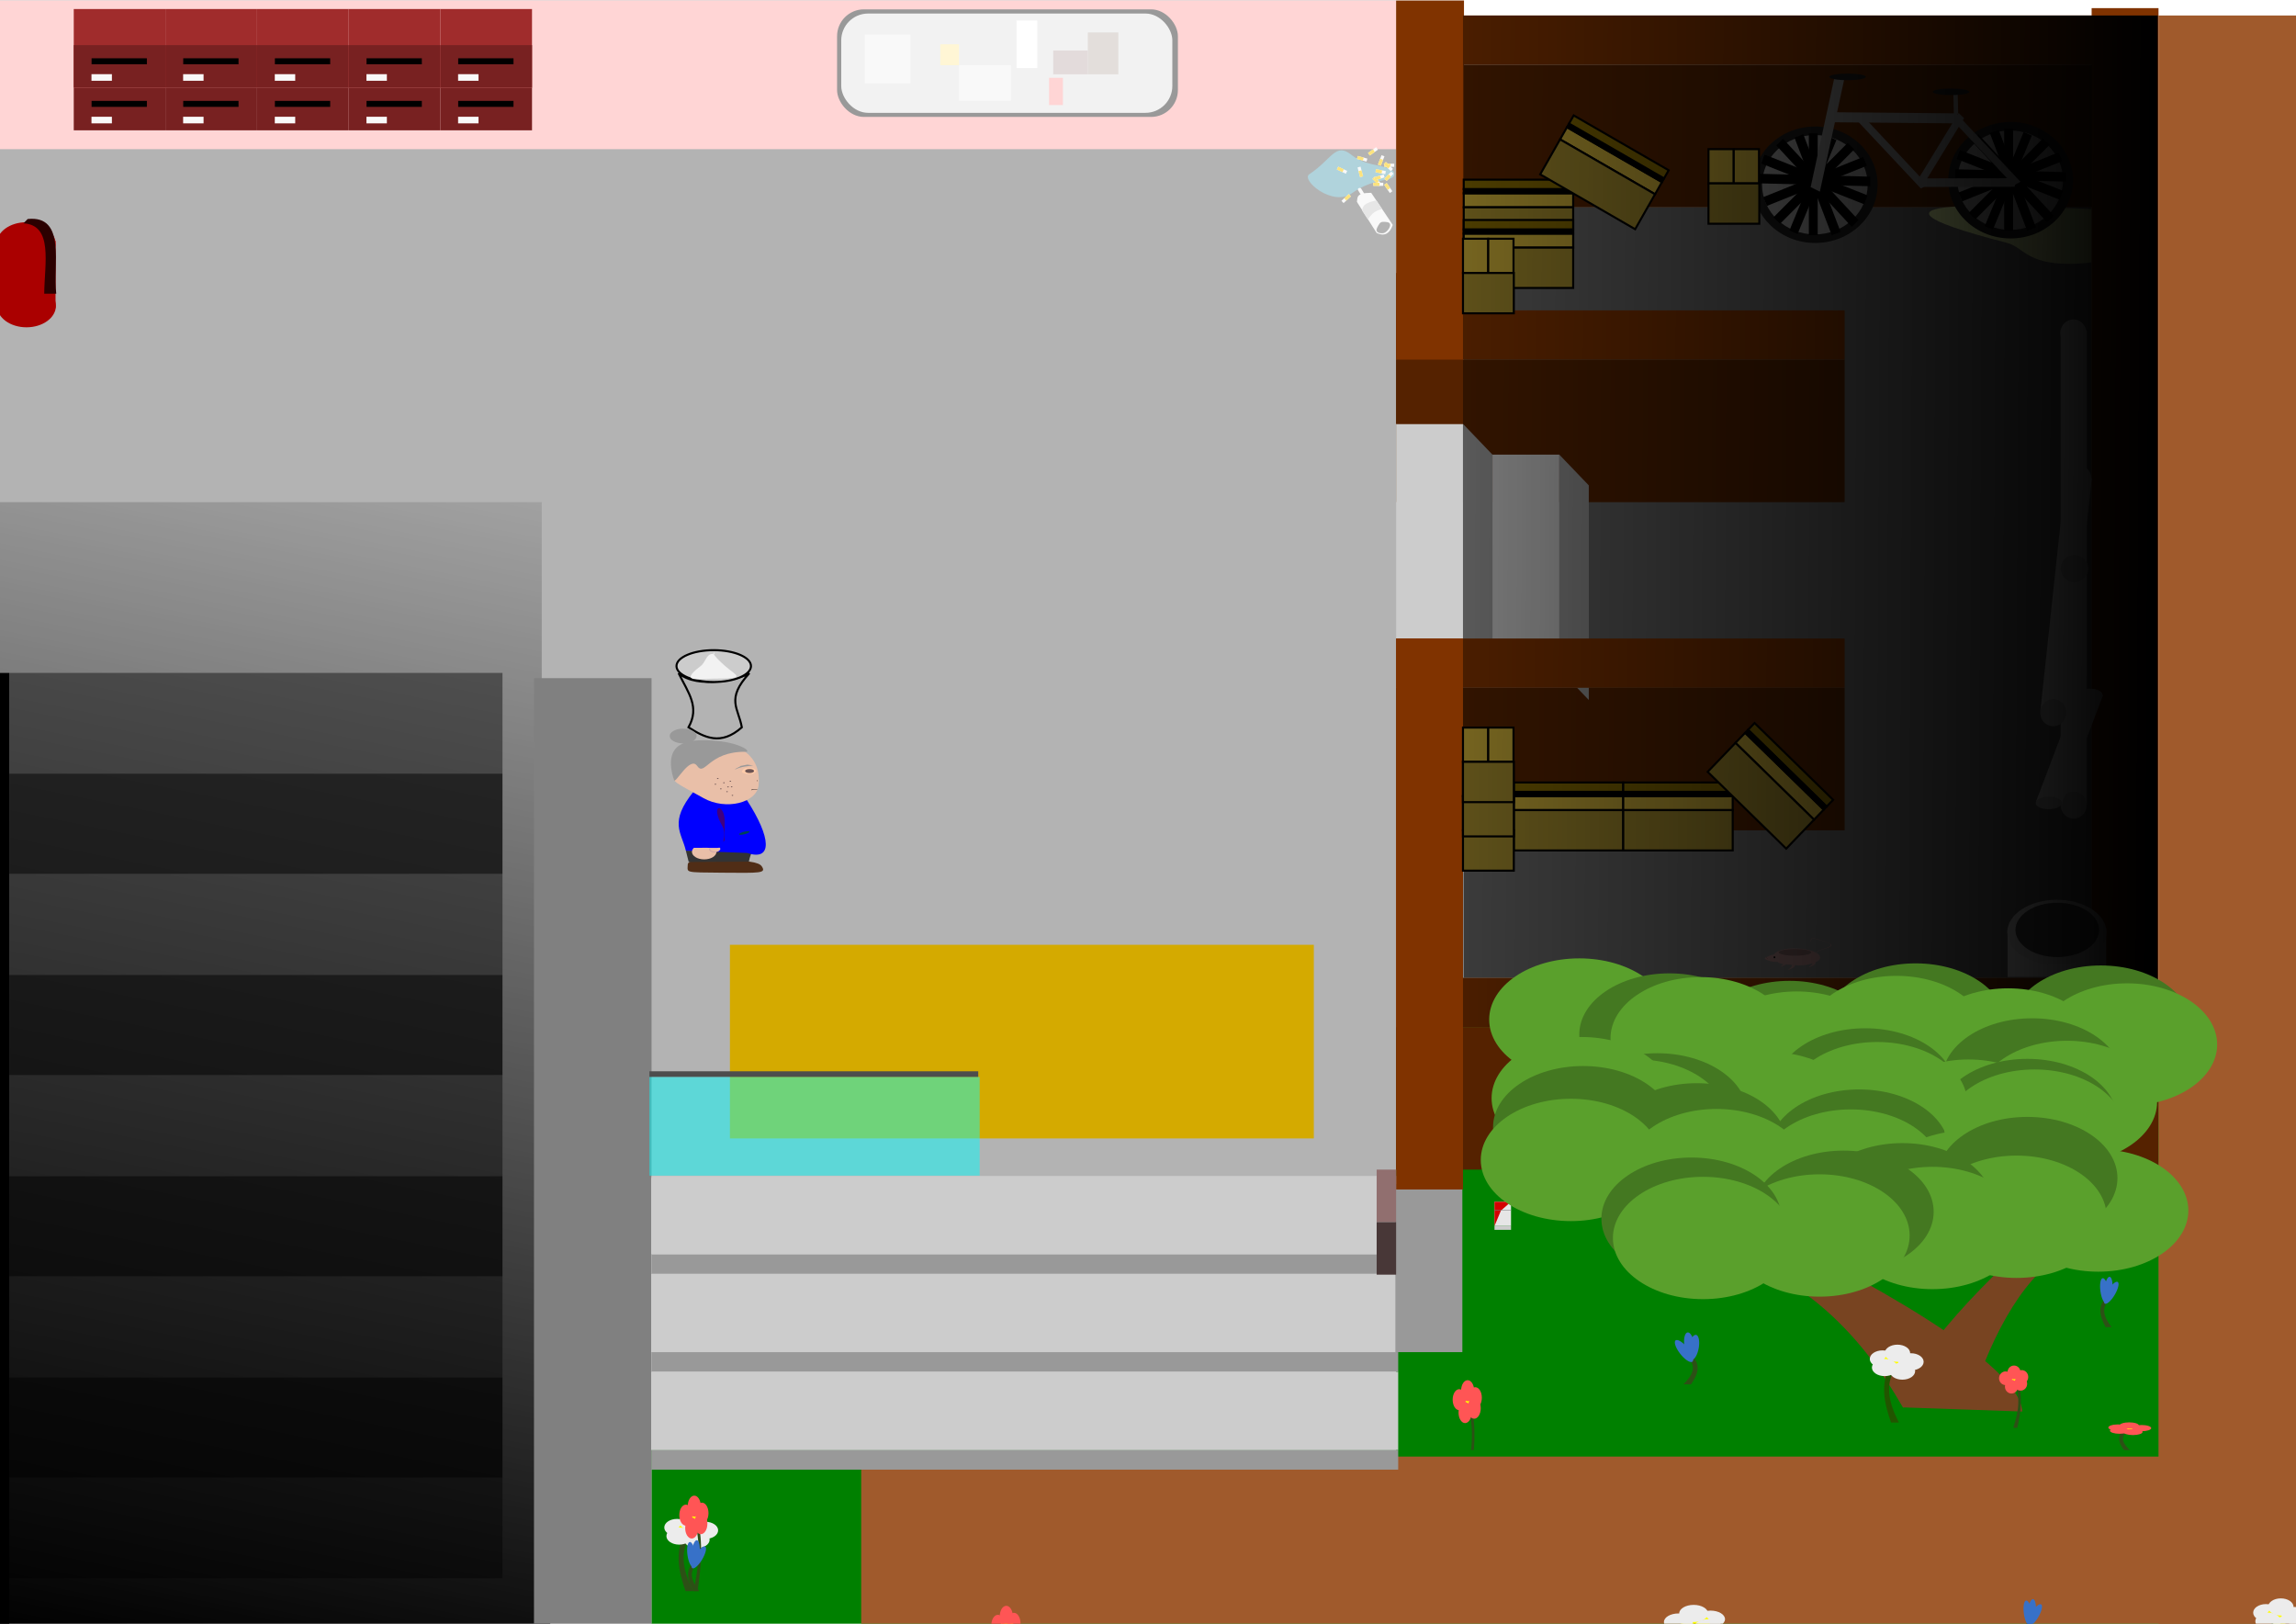 <?xml version="1.0" encoding="UTF-8" standalone="no"?>
<!-- Created with Inkscape (http://www.inkscape.org/) -->

<svg
   width="297mm"
   height="210mm"
   viewBox="0 0 297 210"
   version="1.1"
   id="svg34202"
   inkscape:version="1.1 (c68e22c387, 2021-05-23)"
   sodipodi:docname="level_2E.svg"
   inkscape:export-filename="C:\Users\basti\OneDrive\Images\gimp\level_1.jpg"
   inkscape:export-xdpi="85.513329"
   inkscape:export-ydpi="85.513329"
   xmlns:inkscape="http://www.inkscape.org/namespaces/inkscape"
   xmlns:sodipodi="http://sodipodi.sourceforge.net/DTD/sodipodi-0.dtd"
   xmlns:xlink="http://www.w3.org/1999/xlink"
   xmlns="http://www.w3.org/2000/svg"
   xmlns:svg="http://www.w3.org/2000/svg">
  <sodipodi:namedview
     id="namedview34204"
     pagecolor="#ffffff"
     bordercolor="#666666"
     borderopacity="1.0"
     inkscape:pageshadow="2"
     inkscape:pageopacity="0.0"
     inkscape:pagecheckerboard="0"
     inkscape:document-units="mm"
     showgrid="false"
     inkscape:zoom="1"
     inkscape:cx="764"
     inkscape:cy="435.5"
     inkscape:window-width="1920"
     inkscape:window-height="1001"
     inkscape:window-x="-9"
     inkscape:window-y="-9"
     inkscape:window-maximized="1"
     inkscape:current-layer="layer1"
     showguides="false" />
  <defs
     id="defs34199">
    <linearGradient
       id="linearGradient30465"
       inkscape:swatch="solid">
      <stop
         style="stop-color:#000000;stop-opacity:1;"
         offset="0"
         id="stop30463" />
    </linearGradient>
    <linearGradient
       id="linearGradient30459"
       inkscape:swatch="solid">
      <stop
         style="stop-color:#000000;stop-opacity:1;"
         offset="0"
         id="stop30457" />
    </linearGradient>
    <linearGradient
       id="linearGradient30453"
       inkscape:swatch="solid">
      <stop
         style="stop-color:#000000;stop-opacity:1;"
         offset="0"
         id="stop30451" />
    </linearGradient>
    <linearGradient
       id="linearGradient30447"
       inkscape:swatch="solid">
      <stop
         style="stop-color:#c8ab37;stop-opacity:1;"
         offset="0"
         id="stop30445" />
    </linearGradient>
    <linearGradient
       inkscape:collect="always"
       id="linearGradient7145">
      <stop
         style="stop-color:#000000;stop-opacity:1;"
         offset="0"
         id="stop7141" />
      <stop
         style="stop-color:#000000;stop-opacity:0;"
         offset="1"
         id="stop7143" />
    </linearGradient>
    <linearGradient
       inkscape:collect="always"
       id="linearGradient2859">
      <stop
         style="stop-color:#000000;stop-opacity:1;"
         offset="0"
         id="stop2855" />
      <stop
         style="stop-color:#000000;stop-opacity:0;"
         offset="1"
         id="stop2857" />
    </linearGradient>
    <linearGradient
       id="linearGradient60342"
       inkscape:swatch="solid">
      <stop
         style="stop-color:#000000;stop-opacity:1;"
         offset="0"
         id="stop60340" />
    </linearGradient>
    <linearGradient
       id="linearGradient58332"
       inkscape:swatch="solid">
      <stop
         style="stop-color:#b3b3b3;stop-opacity:1;"
         offset="0"
         id="stop58330" />
    </linearGradient>
    <linearGradient
       id="linearGradient58240"
       inkscape:swatch="solid">
      <stop
         style="stop-color:#b3b3b3;stop-opacity:1;"
         offset="0"
         id="stop58238" />
    </linearGradient>
    <linearGradient
       inkscape:collect="always"
       xlink:href="#linearGradient2859"
       id="linearGradient2861"
       x1="11.897"
       y1="213.632"
       x2="46.311"
       y2="42.112"
       gradientUnits="userSpaceOnUse" />
    <linearGradient
       inkscape:collect="always"
       xlink:href="#linearGradient7145"
       id="linearGradient7147"
       x1="278.053"
       y1="66.961"
       x2="125.226"
       y2="66.164"
       gradientUnits="userSpaceOnUse" />
    <linearGradient
       inkscape:collect="always"
       xlink:href="#linearGradient2206"
       id="linearGradient2208"
       x1="467.044"
       y1="-13.353"
       x2="467.181"
       y2="-15.654"
       gradientUnits="userSpaceOnUse"
       gradientTransform="translate(-5.7869936e-6,-1.2697756e-5)" />
    <linearGradient
       inkscape:collect="always"
       id="linearGradient2206">
      <stop
         style="stop-color:#cccccc;stop-opacity:1;"
         offset="0"
         id="stop2202" />
      <stop
         style="stop-color:#cccccc;stop-opacity:0;"
         offset="1"
         id="stop2204" />
    </linearGradient>
    <linearGradient
       inkscape:collect="always"
       xlink:href="#linearGradient60342"
       id="linearGradient2170"
       x1="463.809"
       y1="-14.56"
       x2="470.599"
       y2="-14.56"
       gradientUnits="userSpaceOnUse"
       gradientTransform="translate(-5.7869936e-6,-1.2697756e-5)" />
    <linearGradient
       inkscape:collect="always"
       xlink:href="#linearGradient29840"
       id="linearGradient29842"
       x1="-227.651"
       y1="-227.239"
       x2="-227.676"
       y2="-223.428"
       gradientUnits="userSpaceOnUse"
       gradientTransform="matrix(-1,0.018,0.353,-0.935,8.9128284e-6,-1.5997752e-5)" />
    <linearGradient
       inkscape:collect="always"
       id="linearGradient29840">
      <stop
         style="stop-color:#535d6c;stop-opacity:1;"
         offset="0"
         id="stop29836" />
      <stop
         style="stop-color:#535d6c;stop-opacity:0;"
         offset="1"
         id="stop29838" />
    </linearGradient>
    <linearGradient
       inkscape:collect="always"
       id="linearGradient5194">
      <stop
         style="stop-color:#800000;stop-opacity:1;"
         offset="0"
         id="stop5190" />
      <stop
         style="stop-color:#800000;stop-opacity:0;"
         offset="1"
         id="stop5192" />
    </linearGradient>
    <linearGradient
       inkscape:collect="always"
       xlink:href="#linearGradient5194"
       id="linearGradient27326"
       gradientUnits="userSpaceOnUse"
       gradientTransform="matrix(0.169,0.103,-0.049,1.022,122.147,39.11)"
       x1="51.573"
       y1="126.188"
       x2="51.573"
       y2="126.188" />
    <linearGradient
       inkscape:collect="always"
       xlink:href="#linearGradient30465"
       id="linearGradient30467-3"
       x1="192.722"
       y1="-11.767"
       x2="207.169"
       y2="-11.767"
       gradientUnits="userSpaceOnUse"
       gradientTransform="translate(-1.0089141e-5)" />
    <linearGradient
       inkscape:collect="always"
       xlink:href="#linearGradient30465"
       id="linearGradient30455-3"
       x1="192.722"
       y1="-13.605"
       x2="207.169"
       y2="-13.605"
       gradientUnits="userSpaceOnUse"
       gradientTransform="translate(-1.0089141e-5)" />
    <linearGradient
       inkscape:collect="always"
       xlink:href="#linearGradient30465"
       id="linearGradient30455-2-5"
       x1="192.722"
       y1="-13.605"
       x2="207.169"
       y2="-13.605"
       gradientUnits="userSpaceOnUse"
       gradientTransform="translate(-2.008502e-5)" />
    <linearGradient
       inkscape:collect="always"
       xlink:href="#linearGradient30465"
       id="linearGradient30461-3"
       x1="192.722"
       y1="-8.209"
       x2="207.169"
       y2="-8.209"
       gradientUnits="userSpaceOnUse"
       gradientTransform="translate(-1.0089141e-5)" />
    <linearGradient
       inkscape:collect="always"
       xlink:href="#linearGradient30465"
       id="linearGradient30467-30"
       x1="192.722"
       y1="-11.767"
       x2="207.169"
       y2="-11.767"
       gradientUnits="userSpaceOnUse"
       gradientTransform="translate(-1.0089141e-5)" />
    <linearGradient
       inkscape:collect="always"
       xlink:href="#linearGradient30465"
       id="linearGradient30455-8"
       x1="192.722"
       y1="-13.605"
       x2="207.169"
       y2="-13.605"
       gradientUnits="userSpaceOnUse"
       gradientTransform="translate(-1.0089141e-5)" />
    <linearGradient
       inkscape:collect="always"
       xlink:href="#linearGradient30465"
       id="linearGradient30455-2-50"
       x1="192.722"
       y1="-13.605"
       x2="207.169"
       y2="-13.605"
       gradientUnits="userSpaceOnUse"
       gradientTransform="translate(-2.008502e-5)" />
    <linearGradient
       inkscape:collect="always"
       xlink:href="#linearGradient30465"
       id="linearGradient30461-4"
       x1="192.722"
       y1="-8.209"
       x2="207.169"
       y2="-8.209"
       gradientUnits="userSpaceOnUse"
       gradientTransform="translate(-1.0089141e-5)" />
    <linearGradient
       inkscape:collect="always"
       xlink:href="#linearGradient30465"
       id="linearGradient30467-2"
       x1="192.722"
       y1="-11.767"
       x2="207.169"
       y2="-11.767"
       gradientUnits="userSpaceOnUse"
       gradientTransform="matrix(0.869,-0.5,0.494,0.866,-7.4695892e-6,9.4776444e-6)" />
    <linearGradient
       inkscape:collect="always"
       xlink:href="#linearGradient30465"
       id="linearGradient30455-7"
       x1="192.722"
       y1="-13.605"
       x2="207.169"
       y2="-13.605"
       gradientUnits="userSpaceOnUse"
       gradientTransform="matrix(0.869,-0.5,0.494,0.866,-7.4695892e-6,9.4776444e-6)" />
    <linearGradient
       inkscape:collect="always"
       xlink:href="#linearGradient30465"
       id="linearGradient30455-2-6"
       x1="192.722"
       y1="-13.605"
       x2="207.169"
       y2="-13.605"
       gradientUnits="userSpaceOnUse"
       gradientTransform="matrix(0.869,-0.5,0.494,0.866,-1.6926296e-5,1.203167e-5)" />
    <linearGradient
       inkscape:collect="always"
       xlink:href="#linearGradient30465"
       id="linearGradient30461-5"
       x1="192.722"
       y1="-8.209"
       x2="207.169"
       y2="-8.209"
       gradientUnits="userSpaceOnUse"
       gradientTransform="matrix(0.869,-0.5,0.494,0.866,-7.4695892e-6,9.4776444e-6)" />
    <linearGradient
       inkscape:collect="always"
       xlink:href="#linearGradient30465"
       id="linearGradient30467-8"
       x1="192.722"
       y1="-11.767"
       x2="207.169"
       y2="-11.767"
       gradientUnits="userSpaceOnUse"
       gradientTransform="translate(-1.0089141e-5)" />
    <linearGradient
       inkscape:collect="always"
       xlink:href="#linearGradient30465"
       id="linearGradient30467-4-8"
       x1="192.722"
       y1="-11.767"
       x2="207.169"
       y2="-11.767"
       gradientUnits="userSpaceOnUse"
       gradientTransform="translate(-2.008502e-5)" />
    <linearGradient
       inkscape:collect="always"
       xlink:href="#linearGradient30465"
       id="linearGradient30461-2"
       x1="192.722"
       y1="-8.209"
       x2="207.169"
       y2="-8.209"
       gradientUnits="userSpaceOnUse"
       gradientTransform="translate(-1.0089141e-5)" />
    <linearGradient
       inkscape:collect="always"
       xlink:href="#linearGradient30465"
       id="linearGradient30467-7"
       x1="192.722"
       y1="-11.767"
       x2="207.169"
       y2="-11.767"
       gradientUnits="userSpaceOnUse"
       gradientTransform="translate(-9.9813428e-6)" />
    <linearGradient
       inkscape:collect="always"
       xlink:href="#linearGradient30465"
       id="linearGradient30467-4-5"
       x1="192.722"
       y1="-11.767"
       x2="207.169"
       y2="-11.767"
       gradientUnits="userSpaceOnUse"
       gradientTransform="translate(-1.9987022e-5)" />
    <linearGradient
       inkscape:collect="always"
       xlink:href="#linearGradient30465"
       id="linearGradient30461-8"
       x1="192.722"
       y1="-8.209"
       x2="207.169"
       y2="-8.209"
       gradientUnits="userSpaceOnUse"
       gradientTransform="translate(-9.9813428e-6)" />
    <linearGradient
       inkscape:collect="always"
       xlink:href="#linearGradient30465"
       id="linearGradient30467-1"
       x1="192.722"
       y1="-11.767"
       x2="207.169"
       y2="-11.767"
       gradientUnits="userSpaceOnUse"
       gradientTransform="translate(-9.7853452e-6)" />
    <linearGradient
       inkscape:collect="always"
       xlink:href="#linearGradient30465"
       id="linearGradient30467-4-7"
       x1="192.722"
       y1="-11.767"
       x2="207.169"
       y2="-11.767"
       gradientUnits="userSpaceOnUse"
       gradientTransform="translate(-1.9791024e-5)" />
    <linearGradient
       inkscape:collect="always"
       xlink:href="#linearGradient30465"
       id="linearGradient30461-30"
       x1="192.722"
       y1="-8.209"
       x2="207.169"
       y2="-8.209"
       gradientUnits="userSpaceOnUse"
       gradientTransform="translate(-9.7853452e-6)" />
    <linearGradient
       inkscape:collect="always"
       xlink:href="#linearGradient30465"
       id="linearGradient30467-0"
       x1="192.722"
       y1="-11.767"
       x2="207.169"
       y2="-11.767"
       gradientUnits="userSpaceOnUse"
       gradientTransform="translate(-1.0490937e-5)" />
    <linearGradient
       inkscape:collect="always"
       xlink:href="#linearGradient30465"
       id="linearGradient30467-4-2"
       x1="192.722"
       y1="-11.767"
       x2="207.169"
       y2="-11.767"
       gradientUnits="userSpaceOnUse"
       gradientTransform="translate(-2.0486816e-5)" />
    <linearGradient
       inkscape:collect="always"
       xlink:href="#linearGradient30465"
       id="linearGradient30461-6"
       x1="192.722"
       y1="-8.209"
       x2="207.169"
       y2="-8.209"
       gradientUnits="userSpaceOnUse"
       gradientTransform="translate(-1.0490937e-5)" />
    <linearGradient
       inkscape:collect="always"
       xlink:href="#linearGradient30465"
       id="linearGradient30467-03"
       x1="192.722"
       y1="-11.767"
       x2="207.169"
       y2="-11.767"
       gradientUnits="userSpaceOnUse"
       gradientTransform="translate(-9.5893475e-6)" />
    <linearGradient
       inkscape:collect="always"
       xlink:href="#linearGradient30465"
       id="linearGradient30467-4-59"
       x1="192.722"
       y1="-11.767"
       x2="207.169"
       y2="-11.767"
       gradientUnits="userSpaceOnUse"
       gradientTransform="translate(-1.9585226e-5)" />
    <linearGradient
       inkscape:collect="always"
       xlink:href="#linearGradient30465"
       id="linearGradient30461-65"
       x1="192.722"
       y1="-8.209"
       x2="207.169"
       y2="-8.209"
       gradientUnits="userSpaceOnUse"
       gradientTransform="translate(-9.5893475e-6)" />
    <linearGradient
       inkscape:collect="always"
       xlink:href="#linearGradient30465"
       id="linearGradient30467-3-9-8"
       x1="192.722"
       y1="-11.767"
       x2="207.169"
       y2="-11.767"
       gradientUnits="userSpaceOnUse"
       gradientTransform="translate(-9.9813428e-6)" />
    <linearGradient
       inkscape:collect="always"
       xlink:href="#linearGradient30465"
       id="linearGradient30461-44"
       x1="192.722"
       y1="-8.209"
       x2="207.169"
       y2="-8.209"
       gradientUnits="userSpaceOnUse"
       gradientTransform="translate(1.0010415e-5)" />
    <linearGradient
       inkscape:collect="always"
       xlink:href="#linearGradient30465"
       id="linearGradient30455-2-5-2-0"
       x1="192.722"
       y1="-13.605"
       x2="207.169"
       y2="-13.605"
       gradientUnits="userSpaceOnUse"
       gradientTransform="translate(-1.9987022e-5)" />
    <linearGradient
       inkscape:collect="always"
       xlink:href="#linearGradient30465"
       id="linearGradient30455-3-4-3"
       x1="192.722"
       y1="-13.605"
       x2="207.169"
       y2="-13.605"
       gradientUnits="userSpaceOnUse"
       gradientTransform="translate(-9.9813428e-6)" />
    <linearGradient
       inkscape:collect="always"
       xlink:href="#linearGradient30465"
       id="linearGradient30467-3-9-3"
       x1="192.722"
       y1="-11.767"
       x2="207.169"
       y2="-11.767"
       gradientUnits="userSpaceOnUse"
       gradientTransform="translate(-9.9813428e-6)" />
    <linearGradient
       inkscape:collect="always"
       xlink:href="#linearGradient30465"
       id="linearGradient30461-23"
       x1="192.722"
       y1="-8.209"
       x2="207.169"
       y2="-8.209"
       gradientUnits="userSpaceOnUse"
       gradientTransform="translate(1.0010415e-5)" />
    <linearGradient
       inkscape:collect="always"
       xlink:href="#linearGradient30465"
       id="linearGradient30455-2-5-2-9"
       x1="192.722"
       y1="-13.605"
       x2="207.169"
       y2="-13.605"
       gradientUnits="userSpaceOnUse"
       gradientTransform="translate(-1.9987022e-5)" />
    <linearGradient
       inkscape:collect="always"
       xlink:href="#linearGradient30465"
       id="linearGradient30455-3-4-1"
       x1="192.722"
       y1="-13.605"
       x2="207.169"
       y2="-13.605"
       gradientUnits="userSpaceOnUse"
       gradientTransform="translate(-9.9813428e-6)" />
    <linearGradient
       inkscape:collect="always"
       xlink:href="#linearGradient30465"
       id="linearGradient30467-3-9-2"
       x1="192.722"
       y1="-11.767"
       x2="207.169"
       y2="-11.767"
       gradientUnits="userSpaceOnUse"
       gradientTransform="matrix(0.721,-0.699,0.693,0.715,-6.9185614e-6,5.8306188e-6)" />
    <linearGradient
       inkscape:collect="always"
       xlink:href="#linearGradient30465"
       id="linearGradient30461-1"
       x1="192.722"
       y1="-8.209"
       x2="207.169"
       y2="-8.209"
       gradientUnits="userSpaceOnUse"
       gradientTransform="matrix(0.721,-0.699,0.693,0.715,8.4111399e-6,-8.5286403e-6)" />
    <linearGradient
       inkscape:collect="always"
       xlink:href="#linearGradient30465"
       id="linearGradient30455-2-5-2-6"
       x1="192.722"
       y1="-13.605"
       x2="207.169"
       y2="-13.605"
       gradientUnits="userSpaceOnUse"
       gradientTransform="matrix(0.721,-0.699,0.693,0.715,-1.3756907e-5,1.50918e-5)" />
    <linearGradient
       inkscape:collect="always"
       xlink:href="#linearGradient30465"
       id="linearGradient30455-3-4-2"
       x1="192.722"
       y1="-13.605"
       x2="207.169"
       y2="-13.605"
       gradientUnits="userSpaceOnUse"
       gradientTransform="matrix(0.721,-0.699,0.693,0.715,-6.9185614e-6,5.8306188e-6)" />
  </defs>
  <g
     inkscape:label="Calque 1"
     inkscape:groupmode="layer"
     id="layer1">
    <rect
       style="fill:#b3b3b3;fill-opacity:1;stroke:none;stroke-width:0.511"
       id="rect27131"
       width="71.55"
       height="147.541"
       x="-0.376"
       y="63.348" />
    <ellipse
       style="fill:#000000;fill-opacity:0.998;stroke:none;stroke-width:0.265;stroke-opacity:1"
       id="path70752"
       cx="16.517"
       cy="63.871"
       rx="0.24"
       ry="2.3326402e-07" />
    <rect
       style="fill:#666666;fill-opacity:1;stroke:none;stroke-width:0.265"
       id="rect27397"
       width="63.803"
       height="13.011"
       x="1.195"
       y="191.119" />
    <rect
       style="fill:#333333;fill-opacity:1;stroke:none;stroke-width:0.265"
       id="rect27397-6"
       width="63.803"
       height="13.011"
       x="1.195"
       y="178.108" />
    <rect
       style="fill:#666666;fill-opacity:1;stroke:none;stroke-width:0.265"
       id="rect27397-66"
       width="63.803"
       height="13.011"
       x="1.195"
       y="165.097" />
    <rect
       style="fill:#333333;fill-opacity:1;stroke:none;stroke-width:0.265"
       id="rect27397-5"
       width="63.803"
       height="13.011"
       x="1.195"
       y="152.086" />
    <rect
       style="fill:#666666;fill-opacity:1;stroke:none;stroke-width:0.265"
       id="rect27397-3"
       width="63.803"
       height="13.011"
       x="1.195"
       y="139.075" />
    <rect
       style="fill:#333333;fill-opacity:1;stroke:none;stroke-width:0.265"
       id="rect27397-7"
       width="63.803"
       height="13.011"
       x="1.195"
       y="126.064" />
    <rect
       style="fill:#666666;fill-opacity:1;stroke:none;stroke-width:0.265"
       id="rect27397-79"
       width="63.803"
       height="13.011"
       x="1.195"
       y="113.053" />
    <rect
       style="fill:#333333;fill-opacity:1;stroke:none;stroke-width:0.265"
       id="rect27397-2"
       width="63.803"
       height="13.011"
       x="1.195"
       y="100.042" />
    <rect
       style="fill:#666666;fill-opacity:1;stroke:none;stroke-width:0.265"
       id="rect27397-8"
       width="63.803"
       height="13.011"
       x="1.195"
       y="87.031" />
    <rect
       style="fill:#000000;fill-opacity:1;stroke:none;stroke-width:0.19"
       id="rect27397-0"
       width="3.329"
       height="128.088"
       x="-2.134"
       y="87.031" />
    <rect
       style="fill:url(#linearGradient2861);fill-opacity:1;stroke-width:0.265"
       id="rect2725"
       width="71.55"
       height="147.541"
       x="-0.376"
       y="63.348" />
    <rect
       style="fill:#b3b3b3;stroke-width:0.265"
       id="rect3066"
       width="180.97"
       height="64.886"
       x="-0.376"
       y="0.062" />
    <path
       id="path28625"
       style="fill:#afdde9;fill-opacity:0.759;stroke-width:0.265"
       d="m 180.357,22.533 c 0.015,1.049 -2.539,0.331 -5.494,2.467 -2.466,1.783 -6.622,-1.717 -5.494,-2.467 2.972,-1.976 3.383,-4.191 5.494,-2.467 2.073,1.693 5.475,1.167 5.494,2.467 z"
       sodipodi:nodetypes="sssss" />
    <rect
       style="fill:#f9f9f9;fill-opacity:1;stroke-width:0.265"
       id="rect25987-6"
       width="1.286"
       height="0.408"
       x="179.066"
       y="21.17" />
    <rect
       style="fill:#fce37d;fill-opacity:1;stroke-width:0.265"
       id="rect26011-6"
       width="0.798"
       height="0.408"
       x="179.066"
       y="21.17" />
    <rect
       style="fill:#f9f9f9;fill-opacity:1;stroke-width:0.265"
       id="rect25987-4"
       width="1.291"
       height="0.406"
       x="143.625"
       y="-110.55"
       transform="matrix(0.714,0.7,-0.694,0.72,0,0)" />
    <rect
       style="fill:#fce37d;fill-opacity:1;stroke-width:0.265"
       id="rect26011-4"
       width="0.801"
       height="0.406"
       x="143.625"
       y="-110.55"
       transform="matrix(0.714,0.7,-0.694,0.72,0,0)" />
    <rect
       style="fill:#f9f9f9;fill-opacity:1;stroke-width:0.265"
       id="rect25987-0"
       width="1.292"
       height="0.406"
       x="106.558"
       y="146.622"
       transform="matrix(0.683,-0.731,0.725,0.689,0,0)" />
    <rect
       style="fill:#fce37d;fill-opacity:1;stroke-width:0.265"
       id="rect26011-62"
       width="0.801"
       height="0.406"
       x="106.558"
       y="146.622"
       transform="matrix(0.683,-0.731,0.725,0.689,0,0)" />
    <rect
       style="fill:#f9f9f9;fill-opacity:1;stroke-width:0.265"
       id="rect25987-3"
       width="1.287"
       height="0.407"
       x="178.742"
       y="-14.34"
       transform="matrix(0.98,0.201,-0.198,0.98,0,0)" />
    <rect
       style="fill:#fce37d;fill-opacity:1;stroke-width:0.265"
       id="rect26011-5"
       width="0.798"
       height="0.407"
       x="178.742"
       y="-14.34"
       transform="matrix(0.98,0.201,-0.198,0.98,0,0)" />
    <rect
       style="fill:#f9f9f9;fill-opacity:1;stroke-width:0.265"
       id="rect25987-02"
       width="1.295"
       height="0.405"
       x="45.248"
       y="173.957"
       transform="matrix(0.36,-0.933,0.931,0.365,0,0)" />
    <rect
       style="fill:#fce37d;fill-opacity:1;stroke-width:0.265"
       id="rect26011-7"
       width="0.804"
       height="0.405"
       x="45.248"
       y="173.957"
       transform="matrix(0.36,-0.933,0.931,0.365,0,0)" />
    <rect
       style="fill:#f9f9f9;fill-opacity:1;stroke-width:0.265"
       id="rect25987-8"
       width="1.292"
       height="0.406"
       x="140.486"
       y="-112.575"
       transform="matrix(0.692,0.722,-0.716,0.698,0,0)" />
    <rect
       style="fill:#fce37d;fill-opacity:1;stroke-width:0.265"
       id="rect26011-2"
       width="0.801"
       height="0.406"
       x="140.486"
       y="-112.575"
       transform="matrix(0.692,0.722,-0.716,0.698,0,0)" />
    <rect
       style="fill:#f9f9f9;fill-opacity:1;stroke-width:0.265"
       id="rect25987-1"
       width="1.286"
       height="0.408"
       x="177.647"
       y="23.63" />
    <rect
       style="fill:#fce37d;fill-opacity:1;stroke-width:0.265"
       id="rect26011-1"
       width="0.798"
       height="0.408"
       x="177.647"
       y="23.63" />
    <rect
       style="fill:#f9f9f9;fill-opacity:1;stroke-width:0.265"
       id="rect25987-37"
       width="1.293"
       height="0.405"
       x="121.983"
       y="-134.56"
       transform="matrix(0.566,0.825,-0.82,0.572,0,0)" />
    <rect
       style="fill:#fce37d;fill-opacity:1;stroke-width:0.265"
       id="rect26011-14"
       width="0.802"
       height="0.405"
       x="121.983"
       y="-134.56"
       transform="matrix(0.566,0.825,-0.82,0.572,0,0)" />
    <rect
       style="fill:#f9f9f9;fill-opacity:1;stroke-width:0.265"
       id="rect25987-45"
       width="1.287"
       height="0.407"
       x="163.771"
       y="73.513"
       transform="matrix(0.957,-0.29,0.286,0.958,0,0)" />
    <rect
       style="fill:#fce37d;fill-opacity:1;stroke-width:0.265"
       id="rect26011-8"
       width="0.799"
       height="0.407"
       x="163.771"
       y="73.513"
       transform="matrix(0.957,-0.29,0.286,0.958,0,0)" />
    <rect
       style="fill:#ffd5d5;stroke-width:0.265"
       id="rect5010-8-5-8-3-9-2-9"
       width="180.97"
       height="19.23"
       x="-0.376"
       y="0.062" />
    <rect
       style="fill:#666666;stroke-width:0.265"
       id="rect6783"
       width="81.223"
       height="99.65"
       x="189.341"
       y="26.812" />
    <rect
       style="fill:#999999;stroke-width:0.265"
       id="rect4856"
       width="24.925"
       height="25.585"
       x="180.594"
       y="64.948" />
    <ellipse
       style="fill:#5aa02c;stroke-width:0.265"
       id="path5257-3"
       cx="203.046"
       cy="149.619"
       rx="11.654"
       ry="7.911" />
    <ellipse
       style="fill:#447821;stroke-width:0.265"
       id="path5257-68"
       cx="202.89"
       cy="157.368"
       rx="11.654"
       ry="7.911" />
    <ellipse
       style="fill:#447821;stroke-width:0.265"
       id="path5257-68-38-5-9-8"
       cx="203.046"
       cy="-146.713"
       rx="11.654"
       ry="7.911"
       transform="scale(1,-1)" />
    <ellipse
       style="fill:#5aa02c;stroke-width:0.265"
       id="path5257-98"
       cx="202.735"
       cy="159.951"
       rx="11.654"
       ry="7.911" />
    <rect
       style="fill:#008000;stroke-width:0.265"
       id="rect7674"
       width="103.411"
       height="58.362"
       x="180.594"
       y="132.833" />
    <path
       id="rect8122-5-4"
       style="fill:#2d5016;stroke-width:0.265"
       d="m 274.8,184.831 h 0.762 c -1.518,0.888 -0.997,1.83 0,2.785 h -0.762 c -0.675,-0.92 -1.102,-1.843 0,-2.785 z"
       sodipodi:nodetypes="ccccc" />
    <ellipse
       style="fill:#ffff00;stroke-width:0.265"
       id="path7904-7-2-7"
       cx="275.284"
       cy="184.781"
       rx="1.246"
       ry="0.403" />
    <ellipse
       style="fill:#ff5555;stroke-width:0.265"
       id="path7904-0-1"
       cx="273.969"
       cy="184.63"
       rx="1.246"
       ry="0.403" />
    <ellipse
       style="fill:#ff5555;stroke-width:0.265"
       id="path7904-3-4-31"
       cx="275.423"
       cy="184.362"
       rx="1.246"
       ry="0.403" />
    <ellipse
       style="fill:#ff5555;stroke-width:0.265"
       id="path7904-32-6-0"
       cx="277.024"
       cy="184.706"
       rx="1.246"
       ry="0.403" />
    <ellipse
       style="fill:#ff5555;stroke-width:0.265"
       id="path7904-5-8-69"
       cx="275.907"
       cy="185.201"
       rx="1.246"
       ry="0.403" />
    <ellipse
       style="fill:#ff5555;stroke-width:0.265"
       id="path7904-4-4-1"
       cx="274.177"
       cy="185.033"
       rx="1.246"
       ry="0.403" />
    <path
       id="rect8122-5-81"
       style="fill:#2d5016;stroke-width:0.265"
       d="m 190.271,181.45 h -0.518 c 1.033,2.998 0.679,6.179 0,9.401 h 0.518 c 0.459,-3.105 0.75,-6.221 0,-9.401 z"
       sodipodi:nodetypes="ccccc" />
    <ellipse
       style="fill:#ffff00;stroke-width:0.265"
       id="path7904-7-2-36"
       cx="-189.942"
       cy="181.28"
       rx="0.848"
       ry="1.359"
       transform="scale(-1,1)" />
    <ellipse
       style="fill:#ff5555;stroke-width:0.265"
       id="path7904-0-5"
       cx="-190.836"
       cy="180.77"
       rx="0.848"
       ry="1.359"
       transform="scale(-1,1)" />
    <ellipse
       style="fill:#ff5555;stroke-width:0.265"
       id="path7904-3-4-2"
       cx="-189.847"
       cy="179.864"
       rx="0.848"
       ry="1.359"
       transform="scale(-1,1)" />
    <ellipse
       style="fill:#ff5555;stroke-width:0.265"
       id="path7904-32-6-9"
       cx="-188.758"
       cy="181.027"
       rx="0.848"
       ry="1.359"
       transform="scale(-1,1)" />
    <ellipse
       style="fill:#ff5555;stroke-width:0.265"
       id="path7904-5-8-33"
       cx="-189.518"
       cy="182.696"
       rx="0.848"
       ry="1.359"
       transform="scale(-1,1)" />
    <ellipse
       style="fill:#ff5555;stroke-width:0.265"
       id="path7904-4-4-2"
       cx="-190.695"
       cy="182.13"
       rx="0.848"
       ry="1.359"
       transform="scale(-1,1)" />
    <path
       id="rect8122-5-9-1"
       style="fill:#2d5016;stroke-width:0.265"
       d="m 218.742,175.226 h -0.969 c 1.931,1.216 1.269,2.506 0,3.813 h 0.969 c 0.859,-1.26 1.402,-2.523 0,-3.813 z"
       sodipodi:nodetypes="ccccc" />
    <ellipse
       style="fill:#3771c8;stroke-width:0.265"
       id="path9262-2"
       cx="-245.845"
       cy="149.552"
       rx="0.651"
       ry="1.642"
       transform="matrix(-0.994,-0.109,-0.169,0.986,0,0)" />
    <ellipse
       style="fill:#3771c8;stroke-width:0.265"
       id="path9262-0-14"
       cx="-194.791"
       cy="191.454"
       rx="0.652"
       ry="1.639"
       transform="matrix(-0.997,0.082,0.127,0.992,0,0)" />
    <ellipse
       style="fill:#3771c8;stroke-width:0.267"
       id="path9262-1-6"
       cx="-71.169"
       cy="256.617"
       rx="0.621"
       ry="1.75"
       transform="matrix(-0.901,0.433,0.599,0.801,0,0)" />
    <path
       id="rect8122-5-9-3"
       style="fill:#2d5016;stroke-width:0.265"
       d="m 272.379,167.831 h 0.77 c -1.534,1.216 -1.008,2.506 0,3.813 h -0.77 c -0.683,-1.26 -1.114,-2.523 0,-3.813 z"
       sodipodi:nodetypes="ccccc" />
    <ellipse
       style="fill:#3771c8;stroke-width:0.265"
       id="path9262-9"
       cx="247.087"
       cy="202.602"
       rx="0.519"
       ry="1.634"
       transform="matrix(0.991,-0.137,0.135,0.991,0,0)" />
    <ellipse
       style="fill:#3771c8;stroke-width:0.265"
       id="path9262-0-7"
       cx="288.085"
       cy="137.776"
       rx="0.519"
       ry="1.634"
       transform="matrix(0.995,0.103,-0.101,0.995,0,0)" />
    <ellipse
       style="fill:#3771c8;stroke-width:0.265"
       id="path9262-1-1"
       cx="320.196"
       cy="1.927"
       rx="0.52"
       ry="1.63"
       transform="matrix(0.856,0.517,-0.511,0.86,0,0)" />
    <rect
       style="fill:#008000;stroke-width:0.265"
       id="rect7674-1"
       width="224.564"
       height="23.62"
       x="84.264"
       y="187.538" />
    <path
       id="rect8122-7-2"
       style="fill:#2d5016;stroke-width:0.265"
       d="m 88.678,198.111 h 1.008 c -2.01,2.447 -1.321,5.042 0,7.672 h -1.008 c -0.894,-2.534 -1.46,-5.077 0,-7.672 z"
       sodipodi:nodetypes="ccccc" />
    <ellipse
       style="fill:#ececec;stroke-width:0.265"
       id="path7904-06-3"
       cx="87.578"
       cy="197.556"
       rx="1.65"
       ry="1.109" />
    <ellipse
       style="fill:#ffff00;stroke-width:0.265"
       id="path7904-7-9-3"
       cx="89.32"
       cy="197.972"
       rx="1.65"
       ry="1.109" />
    <ellipse
       style="fill:#ececec;stroke-width:0.265"
       id="path7904-3-1-4"
       cx="89.504"
       cy="196.816"
       rx="1.65"
       ry="1.109" />
    <ellipse
       style="fill:#ececec;stroke-width:0.265"
       id="path7904-32-8-7"
       cx="91.245"
       cy="197.926"
       rx="1.65"
       ry="1.109" />
    <ellipse
       style="fill:#ececec;stroke-width:0.265"
       id="path7904-5-6-3"
       cx="90.145"
       cy="199.127"
       rx="1.65"
       ry="1.109" />
    <ellipse
       style="fill:#ececec;stroke-width:0.265"
       id="path7904-4-5-3"
       cx="87.853"
       cy="198.665"
       rx="1.65"
       ry="1.109" />
    <path
       id="rect8122-5-6-8-6"
       style="fill:#2d5016;stroke-width:0.265"
       d="m 90.234,196.381 h -0.518 c 1.033,2.998 0.679,6.179 0,9.401 h 0.518 c 0.459,-3.106 0.75,-6.221 0,-9.401 z"
       sodipodi:nodetypes="ccccc" />
    <ellipse
       style="fill:#ffff00;stroke-width:0.265"
       id="path7904-7-2-3-0-2"
       cx="-89.904"
       cy="196.211"
       rx="0.848"
       ry="1.359"
       transform="scale(-1,1)" />
    <ellipse
       style="fill:#ff5555;stroke-width:0.265"
       id="path7904-0-4-9-2"
       cx="-90.799"
       cy="195.701"
       rx="0.848"
       ry="1.359"
       transform="scale(-1,1)" />
    <ellipse
       style="fill:#ff5555;stroke-width:0.265"
       id="path7904-3-4-7-8-2"
       cx="-89.81"
       cy="194.795"
       rx="0.848"
       ry="1.359"
       transform="scale(-1,1)" />
    <ellipse
       style="fill:#ff5555;stroke-width:0.265"
       id="path7904-32-6-7-4-1"
       cx="-88.72"
       cy="195.958"
       rx="0.848"
       ry="1.359"
       transform="scale(-1,1)" />
    <ellipse
       style="fill:#ff5555;stroke-width:0.265"
       id="path7904-5-8-6-8-1"
       cx="-89.48"
       cy="197.627"
       rx="0.848"
       ry="1.359"
       transform="scale(-1,1)" />
    <ellipse
       style="fill:#ff5555;stroke-width:0.265"
       id="path7904-4-4-3-7-9"
       cx="-90.658"
       cy="197.061"
       rx="0.848"
       ry="1.359"
       transform="scale(-1,1)" />
    <path
       id="rect8122-5-9-6-3-4"
       style="fill:#2d5016;stroke-width:0.265"
       d="m 89.687,201.969 h 0.77 c -1.534,1.216 -1.008,2.506 0,3.813 h -0.77 c -0.683,-1.26 -1.114,-2.523 0,-3.813 z"
       sodipodi:nodetypes="ccccc" />
    <ellipse
       style="fill:#3771c8;stroke-width:0.265"
       id="path9262-19-5-1"
       cx="61.46"
       cy="211.373"
       rx="0.519"
       ry="1.634"
       transform="matrix(0.991,-0.137,0.135,0.991,0,0)" />
    <ellipse
       style="fill:#3771c8;stroke-width:0.265"
       id="path9262-0-1-4-0"
       cx="109.769"
       cy="190.47"
       rx="0.519"
       ry="1.634"
       transform="matrix(0.995,0.103,-0.101,0.995,0,0)" />
    <rect
       style="fill:#b3b3b3;stroke-width:0.265"
       id="rect3068"
       width="110.516"
       height="92.65"
       x="70.078"
       y="59.7" />
    <rect
       style="fill:#808080;stroke-width:0.265"
       id="rect3172"
       width="15.207"
       height="124.448"
       x="69.073"
       y="87.703" />
    <rect
       style="fill:#d4aa00;stroke-width:0.265"
       id="rect3324"
       width="75.531"
       height="25.045"
       x="94.419"
       y="122.194" />
    <rect
       style="fill:#cccccc;stroke-width:0.265"
       id="rect3699"
       width="96.601"
       height="10.125"
       x="84.264"
       y="152.094" />
    <rect
       style="fill:#552200;stroke-width:0.265"
       id="rect5010-8-5-8-3"
       width="58.02"
       height="18.437"
       x="180.594"
       y="46.511" />
    <rect
       style="fill:#552200;stroke-width:0.265"
       id="rect5010-8-5-8-3-9"
       width="58.02"
       height="18.437"
       x="180.594"
       y="88.953" />
    <rect
       style="fill:#552200;stroke-width:0.265"
       id="rect5010-8-5-8-3-9-2"
       width="98.62"
       height="18.437"
       x="180.594"
       y="132.833" />
    <rect
       style="fill:#552200;stroke-width:0.265"
       id="rect5010-8-5-8-3-9-2-7"
       width="81.319"
       height="18.437"
       x="189.341"
       y="8.375" />
    <rect
       style="fill:#cccccc;stroke-width:0.265"
       id="rect3699-4"
       width="8.651"
       height="27.758"
       x="180.594"
       y="54.824" />
    <rect
       style="fill:#cccccc;stroke-width:0.265"
       id="rect3699-4-0"
       width="8.651"
       height="27.758"
       x="193.057"
       y="58.799" />
    <path
       id="rect3699-4-3"
       style="fill:#999999;stroke-width:0.265"
       d="m 189.245,54.824 3.812,3.976 V 86.557 l -3.812,-3.976 z"
       sodipodi:nodetypes="ccccc" />
    <path
       id="rect3699-4-3-3"
       style="fill:#999999;stroke-width:0.265"
       d="m 201.707,58.799 3.812,3.976 V 90.533 l -3.812,-3.976 z"
       sodipodi:nodetypes="ccccc" />
    <rect
       style="fill:#cccccc;stroke-width:0.265"
       id="rect3699-2"
       width="96.601"
       height="10.125"
       x="84.264"
       y="164.754" />
    <rect
       style="fill:#999999;stroke-width:0.265"
       id="rect5010-8-5-8-3-9-2-9-1"
       width="8.666"
       height="21.759"
       x="180.498"
       y="153.119" />
    <rect
       style="fill:#cccccc;stroke-width:0.265"
       id="rect3699-2-1"
       width="96.601"
       height="10.125"
       x="84.264"
       y="177.413" />
    <ellipse
       style="fill:#3771c8;stroke-width:0.265"
       id="path9262-1-9-0-1"
       cx="180.595"
       cy="125.641"
       rx="0.52"
       ry="1.63"
       transform="matrix(0.856,0.517,-0.511,0.86,0,0)" />
    <rect
       style="fill:#999999;stroke-width:0.265"
       id="rect3699-0"
       width="96.601"
       height="2.535"
       x="84.264"
       y="162.219" />
    <rect
       style="fill:#999999;stroke-width:0.265"
       id="rect3699-0-5"
       width="96.601"
       height="2.535"
       x="84.264"
       y="174.878" />
    <rect
       style="fill:#a05a2c;stroke-width:0.265"
       id="rect7512"
       width="187.812"
       height="21.978"
       x="111.4"
       y="188.384" />
    <path
       id="rect8122-5-9-5"
       style="fill:#2d5016;stroke-width:0.265"
       d="m 262.478,209.518 h 0.77 c -1.534,1.216 -1.008,2.506 0,3.813 h -0.77 c -0.683,-1.26 -1.114,-2.523 0,-3.813 z"
       sodipodi:nodetypes="ccccc" />
    <ellipse
       style="fill:#3771c8;stroke-width:0.265"
       id="path9262-7"
       cx="231.654"
       cy="242.539"
       rx="0.519"
       ry="1.634"
       transform="matrix(0.991,-0.137,0.135,0.991,0,0)" />
    <ellipse
       style="fill:#3771c8;stroke-width:0.265"
       id="path9262-0-6"
       cx="282.44"
       cy="180.259"
       rx="0.519"
       ry="1.634"
       transform="matrix(0.995,0.103,-0.101,0.995,0,0)" />
    <ellipse
       style="fill:#3771c8;stroke-width:0.265"
       id="path9262-1-66"
       cx="332.987"
       cy="42.727"
       rx="0.52"
       ry="1.63"
       transform="matrix(0.856,0.517,-0.511,0.86,0,0)" />
    <path
       id="rect8122-5-8"
       style="fill:#2d5016;stroke-width:0.265"
       d="m 130.594,210.629 h -0.518 c 1.033,2.998 0.679,6.179 0,9.401 h 0.518 c 0.459,-3.105 0.75,-6.221 0,-9.401 z"
       sodipodi:nodetypes="ccccc" />
    <ellipse
       style="fill:#ffff00;stroke-width:0.265"
       id="path7904-7-2-9"
       cx="-130.264"
       cy="210.459"
       rx="0.848"
       ry="1.359"
       transform="scale(-1,1)" />
    <ellipse
       style="fill:#ff5555;stroke-width:0.265"
       id="path7904-0-8"
       cx="-131.159"
       cy="209.95"
       rx="0.848"
       ry="1.359"
       transform="scale(-1,1)" />
    <ellipse
       style="fill:#ff5555;stroke-width:0.265"
       id="path7904-3-4-3"
       cx="-130.17"
       cy="209.044"
       rx="0.848"
       ry="1.359"
       transform="scale(-1,1)" />
    <ellipse
       style="fill:#ff5555;stroke-width:0.265"
       id="path7904-32-6-3"
       cx="-129.081"
       cy="210.207"
       rx="0.848"
       ry="1.359"
       transform="scale(-1,1)" />
    <ellipse
       style="fill:#ff5555;stroke-width:0.265"
       id="path7904-5-8-3"
       cx="-129.841"
       cy="211.875"
       rx="0.848"
       ry="1.359"
       transform="scale(-1,1)" />
    <ellipse
       style="fill:#ff5555;stroke-width:0.265"
       id="path7904-4-4-6"
       cx="-131.018"
       cy="211.309"
       rx="0.848"
       ry="1.359"
       transform="scale(-1,1)" />
    <rect
       style="fill:#a05a2c;stroke-width:0.265"
       id="rect7512-5"
       width="19.998"
       height="208.358"
       x="279.215"
       y="2.004" />
    <path
       id="rect8122-3"
       style="fill:#225500;stroke-width:0.265"
       d="m 294.212,209.127 h 1.008 c -2.01,2.447 -1.321,5.042 0,7.672 h -1.008 c -0.894,-2.534 -1.46,-5.077 0,-7.672 z"
       sodipodi:nodetypes="ccccc" />
    <ellipse
       style="fill:#ececec;stroke-width:0.265"
       id="path7904-02"
       cx="293.112"
       cy="208.572"
       rx="1.65"
       ry="1.109" />
    <ellipse
       style="fill:#ffff00;stroke-width:0.265"
       id="path7904-7-1"
       cx="294.854"
       cy="208.988"
       rx="1.65"
       ry="1.109" />
    <ellipse
       style="fill:#ececec;stroke-width:0.265"
       id="path7904-3-8"
       cx="295.037"
       cy="207.833"
       rx="1.65"
       ry="1.109" />
    <ellipse
       style="fill:#ececec;stroke-width:0.265"
       id="path7904-32-9"
       cx="296.779"
       cy="208.942"
       rx="1.65"
       ry="1.109" />
    <ellipse
       style="fill:#ececec;stroke-width:0.265"
       id="path7904-5-0"
       cx="295.679"
       cy="210.143"
       rx="1.65"
       ry="1.109" />
    <ellipse
       style="fill:#ececec;stroke-width:0.265"
       id="path7904-4-3"
       cx="293.387"
       cy="209.681"
       rx="1.65"
       ry="1.109" />
    <rect
       style="fill:#999999;stroke-width:0.265"
       id="rect3699-0-5-0"
       width="96.601"
       height="2.535"
       x="84.264"
       y="187.538" />
    <rect
       style="fill:#803300;stroke-width:0.265"
       id="rect5010-0"
       width="8.651"
       height="50.251"
       x="180.594"
       y="82.582" />
    <path
       id="path29319"
       style="fill:#eeffaa;fill-opacity:0.954;stroke-width:0.265"
       d="m 277.21,31.399 c 2.181,1.101 -5.399,2.538 -8.167,2.688 -6.9,0.373 -7.1,-2.081 -9.464,-2.688 -24.438,-6.273 2.618,-4.66 8.816,-4.453 4.866,0.163 0,0 8.816,4.453 z"
       sodipodi:nodetypes="sssss" />
    <rect
       style="fill:#803300;stroke-width:0.265"
       id="rect5010-0-9"
       width="8.651"
       height="131.783"
       x="270.564"
       y="1.051" />
    <rect
       style="fill:#803300;stroke-width:0.265"
       id="rect5010-0-9-2"
       width="81.319"
       height="6.371"
       x="189.245"
       y="126.462" />
    <rect
       style="fill:#803300;stroke-width:0.265"
       id="rect5010-0-9-2-3"
       width="58.02"
       height="6.371"
       x="180.594"
       y="82.582" />
    <rect
       style="fill:#803300;stroke-width:0.265"
       id="rect5010-0-9-2-3-5"
       width="58.02"
       height="6.371"
       x="180.594"
       y="40.14" />
    <rect
       style="fill:#803300;stroke-width:0.265"
       id="rect5010-0-9-2-9"
       width="81.319"
       height="6.371"
       x="189.341"
       y="2.004" />
    <rect
       style="fill:#552200;stroke-width:0.265"
       id="rect5010-8"
       width="8.651"
       height="19.516"
       x="180.594"
       y="35.307" />
    <rect
       style="fill:#803300;stroke-width:0.265"
       id="rect5010"
       width="8.78"
       height="46.449"
       x="180.594"
       y="0.062" />
    <rect
       style="fill:#803300;stroke-width:0.265"
       id="rect5010-7"
       width="8.651"
       height="46.449"
       x="180.594"
       y="107.39" />
    <rect
       style="fill:#a02c2c;stroke-width:0.265"
       id="rect3446-9-2-6"
       width="11.856"
       height="10.178"
       x="21.396"
       y="1.168" />
    <rect
       style="fill:#782121;stroke-width:0.265"
       id="rect5304-1-66-3"
       width="11.856"
       height="5.509"
       x="21.396"
       y="5.837" />
    <rect
       style="fill:#000000;stroke-width:0.265"
       id="rect5535-4-7"
       width="7.154"
       height="0.773"
       x="23.702"
       y="7.539" />
    <rect
       style="fill:#f9f9f9;stroke-width:0.265"
       id="rect5775-81-55"
       width="2.643"
       height="0.855"
       x="23.689"
       y="9.592" />
    <rect
       style="fill:#a02c2c;stroke-width:0.265"
       id="rect3446-9-2-3"
       width="11.856"
       height="10.178"
       x="33.252"
       y="1.168" />
    <rect
       style="fill:#782121;stroke-width:0.265"
       id="rect5304-1-66-5"
       width="11.856"
       height="5.509"
       x="9.54"
       y="11.346" />
    <rect
       style="fill:#000000;stroke-width:0.265"
       id="rect5535-4-0"
       width="7.154"
       height="0.773"
       x="11.846"
       y="13.048" />
    <rect
       style="fill:#f9f9f9;stroke-width:0.265"
       id="rect5775-81-89"
       width="2.643"
       height="0.855"
       x="11.833"
       y="15.101" />
    <rect
       style="fill:#782121;stroke-width:0.265"
       id="rect5304-1-66-659"
       width="11.856"
       height="5.509"
       x="21.396"
       y="11.346" />
    <rect
       style="fill:#000000;stroke-width:0.265"
       id="rect5535-4-82"
       width="7.154"
       height="0.773"
       x="23.702"
       y="13.048" />
    <rect
       style="fill:#f9f9f9;stroke-width:0.265"
       id="rect5775-81-56"
       width="2.643"
       height="0.855"
       x="23.689"
       y="15.101" />
    <rect
       style="fill:#782121;stroke-width:0.265"
       id="rect5304-1-66-57"
       width="11.856"
       height="5.509"
       x="33.252"
       y="11.346" />
    <rect
       style="fill:#000000;stroke-width:0.265"
       id="rect5535-4-41"
       width="7.154"
       height="0.773"
       x="35.558"
       y="13.048" />
    <rect
       style="fill:#f9f9f9;stroke-width:0.265"
       id="rect5775-81-0"
       width="2.643"
       height="0.855"
       x="35.545"
       y="15.101" />
    <rect
       style="fill:#782121;stroke-width:0.265"
       id="rect5304-1-66-1"
       width="11.856"
       height="5.509"
       x="45.108"
       y="11.346" />
    <rect
       style="fill:#000000;stroke-width:0.265"
       id="rect5535-4-00"
       width="7.154"
       height="0.773"
       x="47.413"
       y="13.048" />
    <rect
       style="fill:#f9f9f9;stroke-width:0.265"
       id="rect5775-81-2"
       width="2.643"
       height="0.855"
       x="47.401"
       y="15.101" />
    <rect
       style="fill:#782121;stroke-width:0.265"
       id="rect5304-1-66-7"
       width="11.856"
       height="5.509"
       x="56.963"
       y="11.346" />
    <rect
       style="fill:#000000;stroke-width:0.265"
       id="rect5535-4-27"
       width="7.154"
       height="0.773"
       x="59.269"
       y="13.048" />
    <rect
       style="fill:#f9f9f9;stroke-width:0.265"
       id="rect5775-81-4"
       width="2.643"
       height="0.855"
       x="59.257"
       y="15.101" />
    <rect
       style="fill:#782121;stroke-width:0.265"
       id="rect5304-1-66-65"
       width="11.856"
       height="5.509"
       x="33.252"
       y="5.837" />
    <rect
       style="fill:#000000;stroke-width:0.265"
       id="rect5535-4-4"
       width="7.154"
       height="0.773"
       x="35.558"
       y="7.539" />
    <rect
       style="fill:#f9f9f9;stroke-width:0.265"
       id="rect5775-81-8"
       width="2.643"
       height="0.855"
       x="35.545"
       y="9.592" />
    <rect
       style="fill:#a02c2c;stroke-width:0.265"
       id="rect3446-9-2-0"
       width="11.856"
       height="10.178"
       x="45.108"
       y="1.168" />
    <rect
       style="fill:#782121;stroke-width:0.265"
       id="rect5304-1-66-38"
       width="11.856"
       height="5.509"
       x="45.108"
       y="5.837" />
    <rect
       style="fill:#000000;stroke-width:0.265"
       id="rect5535-4-2"
       width="7.154"
       height="0.773"
       x="47.413"
       y="7.539" />
    <rect
       style="fill:#f9f9f9;stroke-width:0.265"
       id="rect5775-81-9"
       width="2.643"
       height="0.855"
       x="47.401"
       y="9.592" />
    <rect
       style="fill:#a02c2c;stroke-width:0.265"
       id="rect3446-9-2-8"
       width="11.856"
       height="10.178"
       x="9.54"
       y="1.168" />
    <rect
       style="fill:#782121;stroke-width:0.265"
       id="rect5304-1-66-6"
       width="11.856"
       height="5.509"
       x="9.54"
       y="5.837" />
    <rect
       style="fill:#000000;stroke-width:0.265"
       id="rect5535-4-8"
       width="7.154"
       height="0.773"
       x="11.846"
       y="7.539" />
    <rect
       style="fill:#f9f9f9;stroke-width:0.265"
       id="rect5775-81-5"
       width="2.643"
       height="0.855"
       x="11.833"
       y="9.592" />
    <path
       id="path23102-7"
       style="fill:#916f6f;stroke-width:0.265"
       d="m 233.77,124.355 c 0,0.242 -0.74,0.531 -0.848,0.531 -0.108,0 0.458,-0.289 0.458,-0.531 0,-0.242 0.087,-0.439 0.195,-0.439 0.108,0 0.195,0.197 0.195,0.439 z"
       sodipodi:nodetypes="sssss" />
    <path
       id="path23102"
       style="fill:#916f6f;stroke-width:0.265"
       d="m 232.17,124.898 c 0,0.242 -0.74,0.531 -0.848,0.531 -0.108,-1e-5 0.458,-0.289 0.458,-0.531 0,-0.242 0.087,-0.439 0.195,-0.439 0.108,0 0.195,0.197 0.195,0.439 z"
       sodipodi:nodetypes="sssss" />
    <path
       id="rect21474"
       style="fill:#916f6f;stroke-width:0.265"
       d="m 234.393,121.322 c -0.346,1.056 -0.195,-0.181 0.126,-0.017 5.276,1.391 0.149,1.121 0.149,2.299 h -0.092 c 0.07,-1.19 5.093,-0.983 -0.183,-2.282 z"
       sodipodi:nodetypes="ccccc" />
    <path
       id="path21450"
       style="fill:#916f6f;stroke-width:0.265"
       d="m 235.447,123.858 c 0,0.664 -2.022,1.141 -3.3,0.976 -1.896,-0.244 -1.925,0.045 -2.636,-0.953 -0.384,-0.539 0.671,-1.225 2.544,-1.225 1.873,0 3.392,0.538 3.392,1.202 z"
       sodipodi:nodetypes="sssss" />
    <path
       id="path23102-5"
       style="fill:#916f6f;stroke-width:0.265"
       d="m 234.847,124.563 c 0,0.242 -0.74,0.531 -0.848,0.531 -0.108,0 0.458,-0.289 0.458,-0.531 0,-0.242 0.087,-0.439 0.195,-0.439 0.108,1e-5 0.195,0.197 0.195,0.439 z"
       sodipodi:nodetypes="sssss" />
    <path
       id="path23102-1"
       style="fill:#916f6f;stroke-width:0.265"
       d="m 231.18,124.494 c 0,0.242 -0.74,0.531 -0.848,0.531 -0.108,0 0.458,-0.289 0.458,-0.531 0,-0.242 0.087,-0.439 0.195,-0.439 0.108,0 0.195,0.197 0.195,0.439 z"
       sodipodi:nodetypes="sssss" />
    <path
       id="path22507"
       style="fill:#916f6f;stroke-width:0.265"
       d="m 231.242,124.02 c 0.225,0.268 -0.272,0.229 -1.398,0.381 -0.435,0.059 -2.137,-0.318 -1.329,-0.635 0.324,-0.127 1.008,-0.52 1.73,-0.162 0.659,0.327 0.722,0.088 0.997,0.416 z"
       sodipodi:nodetypes="sssss" />
    <ellipse
       style="fill:#6c5353;fill-opacity:1;stroke-width:0.265"
       id="path23653"
       cx="232.188"
       cy="123.173"
       rx="2.105"
       ry="0.431" />
    <ellipse
       style="fill:#000000;fill-opacity:1;stroke-width:0.265"
       id="path23483-7-0"
       cx="228.513"
       cy="123.824"
       rx="0.023"
       ry="0.026" />
    <path
       id="rect60394-9"
       style="fill:#b3b3b3;fill-opacity:0.998;stroke:#000000;stroke-width:0.265"
       d="m 87.78,87.063 c 2.452,2.123 8.075,0.739 9.157,0 -3.085,3.362 -1.42,4.501 -0.977,7.003 -2.712,2.414 -4.825,1.327 -6.898,0 1.465,-2.62 0.018,-4.383 -1.282,-7.003 z"
       sodipodi:nodetypes="cccccc" />
    <ellipse
       style="fill:url(#linearGradient2208);fill-opacity:1;stroke:url(#linearGradient2170);stroke-width:0.265"
       id="path2164"
       cx="92.325"
       cy="86.146"
       rx="4.818"
       ry="2.058" />
    <path
       id="path61293-01"
       style="fill:#f2f2f2;fill-opacity:0.998;stroke-width:0.265"
       d="m 93.832,86.168 c 1.48,1.301 2.899,1.599 -1.613,1.606 -1.585,0.002 -4.592,0.622 -1.613,-1.606 0.726,-0.544 0.722,-1.606 1.613,-1.606 0.891,0 -1.183,-0.853 1.613,1.606 z"
       sodipodi:nodetypes="sssss" />
    <rect
       style="fill:#a02c2c;stroke-width:0.265"
       id="rect3446-9-2-38"
       width="11.856"
       height="10.178"
       x="56.963"
       y="1.168" />
    <rect
       style="fill:#782121;stroke-width:0.265"
       id="rect5304-1-66-2"
       width="11.856"
       height="5.509"
       x="56.963"
       y="5.837" />
    <rect
       style="fill:#000000;stroke-width:0.265"
       id="rect5535-4-3"
       width="7.154"
       height="0.773"
       x="59.269"
       y="7.539" />
    <rect
       style="fill:#f9f9f9;stroke-width:0.265"
       id="rect5775-81-7"
       width="2.643"
       height="0.855"
       x="59.257"
       y="9.592" />
    <rect
       style="fill:#999999;stroke-width:0.265"
       id="rect11436"
       width="44.089"
       height="13.915"
       x="108.279"
       y="1.208"
       ry="3.475"
       rx="3.475" />
    <rect
       style="fill:#f2f2f2;stroke-width:0.265"
       id="rect11436-3"
       width="42.831"
       height="12.842"
       x="108.818"
       y="1.751"
       ry="3.475"
       rx="3.475" />
    <rect
       style="fill:#f9f9f9;stroke-width:0.265"
       id="rect11635"
       width="5.914"
       height="6.325"
       x="111.864"
       y="4.461" />
    <rect
       style="fill:#fff6d5;stroke-width:0.265"
       id="rect11659"
       width="2.419"
       height="2.711"
       x="121.632"
       y="5.726" />
    <rect
       style="fill:#ffffff;stroke-width:0.265"
       id="rect11661"
       width="2.688"
       height="6.144"
       x="131.489"
       y="2.654" />
    <rect
       style="fill:#f9f9f9;stroke-width:0.265"
       id="rect11663"
       width="6.721"
       height="4.608"
       x="124.051"
       y="8.436" />
    <rect
       style="fill:#e3dedb;stroke-width:0.265"
       id="rect11665"
       width="3.943"
       height="5.421"
       x="140.719"
       y="4.19" />
    <rect
       style="fill:#ffd5d5;stroke-width:0.265"
       id="rect11667"
       width="1.792"
       height="3.524"
       x="135.7"
       y="10.063" />
    <rect
       style="fill:#e3dbdb;stroke-width:0.265"
       id="rect11669"
       width="4.481"
       height="3.072"
       x="136.238"
       y="6.539" />
    <path
       id="path11385"
       style="fill:#502d16;stroke-width:0.603"
       d="m 98.534,112.041 c 0.618,0.918 -0.174,0.87 -5.106,0.829 -4.962,-0.041 -4.485,0.003 -4.466,-1.008 0.012,-0.686 1.129,-0.582 4.378,-0.582 3.249,0 4.811,0.192 5.194,0.761 z"
       sodipodi:nodetypes="sssss" />
    <path
       id="rect10620"
       style="fill:#333333;stroke-width:0.561"
       d="m 88.719,110.02 h 8.625 c 0.026,-0.144 -0.368,0.802 -0.478,1.419 l -7.779,0.043 z"
       sodipodi:nodetypes="ccccc" />
    <path
       id="rect8523"
       style="fill:#0000ff;stroke-width:0.391"
       d="m 89.751,102.336 c 2.981,-0.842 4.221,1.093 6.838,1.103 3.202,4.931 3.368,7.978 0.04,6.875 l -7.911,-0.295 c -0.539,-2.341 -2.254,-3.64 1.032,-7.684 z"
       sodipodi:nodetypes="cccccc" />
    <ellipse
       style="fill:#e9bfa8;fill-opacity:1;stroke-width:0.381"
       id="path9819-5"
       cx="91.092"
       cy="110.172"
       rx="1.585"
       ry="0.975" />
    <path
       id="path10057-0"
       style="fill:#a05a2c;stroke-width:0.416"
       d="m 92.204,109.507 c -0.18,0.265 0.381,0.408 0.088,0.408 -0.292,0 -0.412,-0.126 -0.412,-0.391 0,-0.265 0.105,-0.36 0.397,-0.36 0.292,0 0.105,0.08 -0.074,0.342 z"
       sodipodi:nodetypes="sssss" />
    <ellipse
       style="fill:#004455;stroke-width:0.113"
       id="path9819-9"
       cx="253.345"
       cy="163.188"
       rx="0.341"
       ry="0.631"
       transform="matrix(0.981,0.194,-0.933,0.359,0,0)" />
    <ellipse
       style="fill:#d2a8a8;fill-opacity:1;stroke-width:0.265"
       id="path20193"
       cx="92.393"
       cy="109.853"
       rx="0.669"
       ry="0.398" />
    <ellipse
       style="fill:#e9bfa8;fill-opacity:1;stroke-width:0.148"
       id="path9819-9-5"
       cx="92.516"
       cy="109.793"
       rx="0.665"
       ry="0.352" />
    <path
       id="rect20539-9-5"
       style="fill:url(#linearGradient29842);fill-opacity:1;stroke-width:0.185"
       inkscape:transform-center-x="-0.50230366"
       inkscape:transform-center-y="-0.19909502"
       d="m 93.723,114.297 c -0.57,0.044 -2.107,0.039 -3.568,0.038 -0.003,-1e-5 -4.59e-4,-0.003 -0.003,-0.003 -1.962,-0.021 -9.576,0.129 0.164,-0.249 0.003,-1e-4 0.004,-0.003 0.008,-0.003 1.19,-0.013 2.398,-0.16 3.568,-0.038 0.003,2.7e-4 0.001,0.002 0.003,0.003 0.14,0.059 0.442,0.099 -0.164,0.249 -0.003,9.7e-4 -0.004,0.003 -0.008,0.003 z"
       sodipodi:nodetypes="sssssssss" />
    <path
       id="path31-6"
       style="fill:#e9bfa8;fill-opacity:1;fill-rule:evenodd;stroke-width:0.357"
       d="m 87.055,100.17 c 7.4e-5,1.036 0.223,0.966 3.941,3.05 2.902,1.627 6.916,0.618 7.135,-1.678 0.364,-3.812 -2.516,-5.578 -6.468,-5.578 -3.952,9.2e-5 -4.609,0.641 -4.609,3.722 z"
       sodipodi:nodetypes="ssssss" />
    <ellipse
       style="fill:#6c5353;fill-opacity:1;stroke-width:0.265"
       id="path16042-7"
       cx="92.847"
       cy="100.692"
       rx="0.104"
       ry="0.062" />
    <ellipse
       style="fill:#6c5353;fill-opacity:1;stroke-width:0.265"
       id="path16042-30"
       cx="92.544"
       cy="101.431"
       rx="0.104"
       ry="0.062" />
    <ellipse
       style="fill:#6c5353;fill-opacity:1;stroke-width:0.265"
       id="path16042-2"
       cx="94.745"
       cy="102.869"
       rx="0.104"
       ry="0.062" />
    <ellipse
       style="fill:#6c5353;fill-opacity:1;stroke-width:0.265"
       id="path16042-3"
       cx="94.045"
       cy="102.391"
       rx="0.104"
       ry="0.062" />
    <ellipse
       style="fill:#6c5353;fill-opacity:1;stroke-width:0.265"
       id="path16042-8"
       cx="93.244"
       cy="102.028"
       rx="0.104"
       ry="0.062" />
    <ellipse
       style="fill:#6c5353;fill-opacity:1;stroke-width:0.265"
       id="path16042-1"
       cx="94.171"
       cy="101.776"
       rx="0.104"
       ry="0.062" />
    <ellipse
       style="fill:#6c5353;fill-opacity:1;stroke-width:0.265"
       id="path16042-6"
       cx="94.474"
       cy="101.037"
       rx="0.104"
       ry="0.062" />
    <ellipse
       style="fill:#6c5353;fill-opacity:1;stroke-width:0.265"
       id="path16042-9"
       cx="94.644"
       cy="101.767"
       rx="0.104"
       ry="0.062" />
    <path
       id="path6217-4"
       style="fill:#0000ff;stroke-width:0.379"
       d="m 88.674,106.234 c 0,4.039 -0.475,3.355 2.819,3.413 2.339,0.042 2.039,0.229 2.039,-2.4 0,-1.837 -1.142,-3.413 -2.699,-3.413 -1.557,0 -2.159,0.564 -2.159,2.4 z"
       sodipodi:nodetypes="sssss" />
    <path
       id="path4257-0-5-7"
       style="fill:url(#linearGradient27326);fill-opacity:1;stroke-width:0.112"
       d="m 93.722,108.183 c -0.008,0.549 0.092,0.438 -0.122,0.664 -0.173,0.184 0.373,-1.048 -0.129,-1.937 -1.766,-3.124 0.314,-3.03 0.279,-0.623 z"
       sodipodi:nodetypes="sssss" />
    <path
       id="rect1430"
       style="fill:#999999;stroke-width:0.148"
       d="m 95.791,99.068 0.884,-0.177 0.771,0.116 c -0.783,0.081 -1.564,0.138 -2.362,0.518 -0.02,-0.129 0.694,-0.359 0.707,-0.457 z"
       sodipodi:nodetypes="ccccc"
       inkscape:transform-center-x="0.33554856"
       inkscape:transform-center-y="0.1743215" />
    <path
       id="path2169-5-4-0"
       style="fill:#ffccaa;stroke-width:0.456"
       d="m 95.983,99.733 c -0.09,0.216 0.448,0.39 0.944,0.39 0.496,0 0.921,-0.263 0.898,-0.416 -0.028,-0.189 -0.387,-0.41 -0.898,-0.416 -0.496,-0.007 -0.837,0.186 -0.944,0.442 z"
       sodipodi:nodetypes="sssss" />
    <path
       id="path3219-1"
       style="fill:#241c1c;stroke-width:0.48"
       d="m 97.965,102.087 c 0.006,0.04 0.109,-0.01 -0.316,0.013 -0.425,0.023 -0.399,0.121 -0.433,0.1 -0.043,-0.026 -0.082,-0.12 0.343,-0.144 0.425,-0.023 0.4,-0.01 0.406,0.03 z"
       sodipodi:nodetypes="ssssss" />
    <ellipse
       style="fill:#6c5353;stroke-width:0.286"
       id="path2169"
       ry="0.256"
       rx="0.574"
       cy="99.719"
       cx="96.963" />
    <ellipse
       style="fill:#000000;fill-opacity:0.998;stroke-width:0.434"
       id="path31470"
       cx="97.924"
       cy="100.972"
       rx="0.029"
       ry="0.075" />
    <ellipse
       style="fill:#6c5353;fill-opacity:1;stroke-width:0.265"
       id="path16042"
       cx="93.645"
       cy="101.236"
       rx="0.104"
       ry="0.062" />
    <ellipse
       style="fill:#999999;fill-opacity:1;stroke-width:0.265"
       id="path16339"
       cx="88.369"
       cy="95.194"
       rx="1.741"
       ry="0.955" />
    <path
       id="path16461"
       style="fill:#999999;stroke-width:0.265"
       d="m 96.492,97.229 c -4.92,-0.062 -5.295,3.282 -6.32,1.822 -0.926,-1.319 -2.818,2.402 -2.99,1.858 -1.577,-4.989 1.927,-5.192 4.024,-5.166 4.342,0.053 6.08,1.496 5.285,1.486 z"
       sodipodi:nodetypes="sssss" />
    <ellipse
       style="fill:#000000;fill-opacity:1;stroke-width:0.265"
       id="path23483"
       cx="229.534"
       cy="123.806"
       rx="0.103"
       ry="0.133" />
    <ellipse
       style="fill:#000000;fill-opacity:1;stroke-width:0.265"
       id="path23483-7"
       cx="228.618"
       cy="123.936"
       rx="0.023"
       ry="0.026" />
    <ellipse
       style="fill:#1a1a1a;fill-opacity:1;stroke-width:0.265"
       id="path24126"
       cx="234.808"
       cy="23.892"
       rx="8.067"
       ry="7.533" />
    <ellipse
       style="fill:#999999;fill-opacity:1;stroke-width:0.265"
       id="path24150"
       cx="234.762"
       cy="23.892"
       rx="6.83"
       ry="6.424" />
    <rect
       style="fill:#000000;fill-opacity:1;stroke-width:0.265"
       id="rect24276"
       width="1.146"
       height="13.172"
       x="233.983"
       y="17.237" />
    <rect
       style="fill:#000000;fill-opacity:1;stroke-width:0.265"
       id="rect24276-5"
       width="1.147"
       height="13.156"
       x="225.235"
       y="-75.47"
       transform="matrix(0.922,0.388,-0.382,0.924,0,0)" />
    <rect
       style="fill:#000000;fill-opacity:1;stroke-width:0.265"
       id="rect24276-5-1"
       width="1.193"
       height="13.595"
       x="182.317"
       y="-152.339"
       transform="matrix(0.721,0.693,-0.706,0.708,0,0)" />
    <rect
       style="fill:#000000;fill-opacity:1;stroke-width:0.265"
       id="rect24276-5-1-5"
       width="1.232"
       height="13.939"
       x="108.779"
       y="-213.875"
       transform="matrix(0.391,0.92,-0.928,0.373,0,0)" />
    <rect
       style="fill:#000000;fill-opacity:1;stroke-width:0.265"
       id="rect24276-5-1-5-7"
       width="1.234"
       height="14.293"
       x="16.559"
       y="-241.959"
       transform="matrix(-8.5236515e-4,1,-1,-0.026,0,0)" />
    <rect
       style="fill:#000000;fill-opacity:1;stroke-width:0.265"
       id="rect24276-5-1-5-7-0"
       width="1.233"
       height="14.309"
       x="-65.386"
       y="-235.837"
       transform="matrix(-0.34,0.941,-0.93,-0.368,0,0)" />
    <rect
       style="fill:#000000;fill-opacity:1;stroke-width:0.265"
       id="rect24276-5-1-5-7-0-7"
       width="1.229"
       height="14.356"
       x="-156.992"
       y="-189.619"
       transform="matrix(-0.71,0.704,-0.68,-0.733,0,0)" />
    <rect
       style="fill:#000000;fill-opacity:1;stroke-width:0.265"
       id="rect24276-5-1-5-7-0-7-8"
       width="1.219"
       height="13.516"
       x="-211.741"
       y="-112.361"
       transform="matrix(-0.935,0.354,-0.357,-0.934,0,0)" />
    <ellipse
       style="fill:#1a1a1a;fill-opacity:1;stroke-width:0.265"
       id="path24126-5"
       cx="260.08"
       cy="23.306"
       rx="8.067"
       ry="7.533" />
    <ellipse
       style="fill:#999999;fill-opacity:1;stroke-width:0.265"
       id="path24150-1"
       cx="260.034"
       cy="23.306"
       rx="6.83"
       ry="6.424" />
    <rect
       style="fill:#000000;fill-opacity:1;stroke-width:0.265"
       id="rect24276-6"
       width="1.146"
       height="13.172"
       x="259.255"
       y="16.65" />
    <rect
       style="fill:#000000;fill-opacity:1;stroke-width:0.265"
       id="rect24276-5-9"
       width="1.147"
       height="13.156"
       x="248.365"
       y="-85.804"
       transform="matrix(0.922,0.388,-0.382,0.924,0,0)" />
    <rect
       style="fill:#000000;fill-opacity:1;stroke-width:0.265"
       id="rect24276-5-1-0"
       width="1.193"
       height="13.595"
       x="199.801"
       y="-170.27"
       transform="matrix(0.721,0.693,-0.706,0.708,0,0)" />
    <rect
       style="fill:#000000;fill-opacity:1;stroke-width:0.265"
       id="rect24276-5-1-5-8"
       width="1.232"
       height="13.939"
       x="117.657"
       y="-237.367"
       transform="matrix(0.391,0.92,-0.928,0.373,0,0)" />
    <rect
       style="fill:#000000;fill-opacity:1;stroke-width:0.265"
       id="rect24276-5-1-5-7-1"
       width="1.234"
       height="14.293"
       x="15.314"
       y="-267.238"
       transform="matrix(-8.5236515e-4,1,-1,-0.026,0,0)" />
    <rect
       style="fill:#000000;fill-opacity:1;stroke-width:0.265"
       id="rect24276-5-1-5-7-0-5"
       width="1.233"
       height="14.309"
       x="-75.236"
       y="-259.418"
       transform="matrix(-0.34,0.941,-0.93,-0.368,0,0)" />
    <rect
       style="fill:#000000;fill-opacity:1;stroke-width:0.265"
       id="rect24276-5-1-5-7-0-7-6"
       width="1.229"
       height="14.356"
       x="-175.925"
       y="-207.008"
       transform="matrix(-0.71,0.704,-0.68,-0.733,0,0)" />
    <rect
       style="fill:#000000;fill-opacity:1;stroke-width:0.265"
       id="rect24276-5-1-5-7-0-7-8-6"
       width="1.219"
       height="13.516"
       x="-235.558"
       y="-120.757"
       transform="matrix(-0.935,0.354,-0.357,-0.934,0,0)" />
    <rect
       style="fill:#808080;fill-opacity:1;stroke-width:0.268"
       id="rect24632"
       width="14.819"
       height="1.326"
       x="82.894"
       y="240.714"
       transform="matrix(0.212,-0.977,0.9,0.437,0,0)" />
    <rect
       style="fill:#808080;fill-opacity:1;stroke-width:0.269"
       id="rect24632-0"
       width="16.162"
       height="1.342"
       x="240.442"
       y="12.798"
       transform="matrix(1,0.009,-0.262,0.965,0,0)" />
    <rect
       style="fill:#808080;fill-opacity:1;stroke-width:0.269"
       id="rect24632-0-4"
       width="12.011"
       height="0.988"
       x="139.199"
       y="-180.293"
       transform="matrix(0.684,0.729,-0.876,0.481,0,0)" />
    <rect
       style="fill:#808080;fill-opacity:1;stroke-width:0.269"
       id="rect24632-0-4-6"
       width="12.011"
       height="0.988"
       x="133.582"
       y="-170.954"
       transform="matrix(0.684,0.729,-0.876,0.481,0,0)" />
    <rect
       style="fill:#808080;fill-opacity:1;stroke-width:0.268"
       id="rect24632-0-4-6-9"
       width="12.212"
       height="1.141"
       x="254.053"
       y="24.184"
       transform="matrix(1,-0.002,-0.224,0.975,0,0)" />
    <rect
       style="fill:#808080;fill-opacity:1;stroke-width:0.268"
       id="rect24632-0-4-6-9-5"
       width="10.506"
       height="0.978"
       x="158.135"
       y="228.988"
       transform="matrix(0.522,-0.853,0.722,0.692,0,0)" />
    <rect
       style="fill:#808080;fill-opacity:1;stroke-width:0.269"
       id="rect24632-0-4-6-9-5-6"
       width="2.725"
       height="0.58"
       x="-85.96"
       y="260.496"
       transform="matrix(-0.025,-1,0.962,-0.273,0,0)" />
    <ellipse
       style="fill:#1a1a1a;fill-opacity:1;stroke-width:0.265"
       id="path24886"
       cx="252.379"
       cy="11.874"
       rx="2.366"
       ry="0.425" />
    <ellipse
       style="fill:#1a1a1a;fill-opacity:1;stroke-width:0.265"
       id="path24886-2"
       cx="238.994"
       cy="9.946"
       rx="2.366"
       ry="0.425" />
    <rect
       style="fill:#c8ab37;fill-opacity:1;stroke:url(#linearGradient30467-3-9-8);stroke-width:0.265"
       id="rect30213-2-6-1"
       width="14.158"
       height="1.816"
       x="195.819"
       y="102.96" />
    <rect
       style="fill:#a0892c;fill-opacity:1;stroke:url(#linearGradient30461-44);stroke-width:0.265"
       id="rect30213-1-1"
       width="14.158"
       height="5.215"
       x="195.819"
       y="104.776" />
    <rect
       style="fill:#806600;fill-opacity:1;stroke:url(#linearGradient30455-2-5-2-0);stroke-width:0.265"
       id="rect30213-9-3-7-6-3"
       width="14.158"
       height="1.215"
       x="195.819"
       y="101.199" />
    <rect
       style="fill:#000000;fill-opacity:1;stroke:url(#linearGradient30455-3-4-3);stroke-width:0.265"
       id="rect30213-9-6-3-8"
       width="14.158"
       height="0.545"
       x="195.819"
       y="102.415" />
    <rect
       style="fill:#c8ab37;fill-opacity:1;stroke:url(#linearGradient30467-3-9-3);stroke-width:0.265"
       id="rect30213-2-6-7"
       width="14.158"
       height="1.816"
       x="209.976"
       y="102.96" />
    <rect
       style="fill:#a0892c;fill-opacity:1;stroke:url(#linearGradient30461-23);stroke-width:0.265"
       id="rect30213-1-4"
       width="14.158"
       height="5.215"
       x="209.976"
       y="104.776" />
    <rect
       style="fill:#806600;fill-opacity:1;stroke:url(#linearGradient30455-2-5-2-9);stroke-width:0.265"
       id="rect30213-9-3-7-6-6"
       width="14.158"
       height="1.215"
       x="209.976"
       y="101.199" />
    <rect
       style="fill:#000000;fill-opacity:1;stroke:url(#linearGradient30455-3-4-1);stroke-width:0.265"
       id="rect30213-9-6-3-5"
       width="14.158"
       height="0.545"
       x="209.976"
       y="102.415" />
    <rect
       style="fill:#c8ab37;fill-opacity:1;stroke:url(#linearGradient30467-3-9-2);stroke-width:0.265"
       id="rect30213-2-6-8"
       width="14.215"
       height="1.809"
       x="228.46"
       y="-90.041"
       transform="matrix(0.715,0.699,-0.693,0.721,0,0)" />
    <rect
       style="fill:#a0892c;fill-opacity:1;stroke:url(#linearGradient30461-1);stroke-width:0.265"
       id="rect30213-1-00"
       width="14.215"
       height="5.194"
       x="228.46"
       y="-88.232"
       transform="matrix(0.715,0.699,-0.693,0.721,0,0)" />
    <rect
       style="fill:#806600;fill-opacity:1;stroke:url(#linearGradient30455-2-5-2-6);stroke-width:0.265"
       id="rect30213-9-3-7-6-2"
       width="14.215"
       height="1.21"
       x="228.46"
       y="-91.794"
       transform="matrix(0.715,0.699,-0.693,0.721,0,0)" />
    <rect
       style="fill:#000000;fill-opacity:1;stroke:url(#linearGradient30455-3-4-2);stroke-width:0.265"
       id="rect30213-9-6-3-56"
       width="14.215"
       height="0.543"
       x="228.46"
       y="-90.584"
       transform="matrix(0.715,0.699,-0.693,0.721,0,0)" />
    <rect
       style="fill:#c8ab37;fill-opacity:1;stroke:url(#linearGradient30467-8);stroke-width:0.265"
       id="rect30213-11"
       width="3.268"
       height="4.43"
       x="221"
       y="19.291" />
    <rect
       style="fill:#c8ab37;fill-opacity:1;stroke:url(#linearGradient30467-4-8);stroke-width:0.265"
       id="rect30213-29-8"
       width="3.268"
       height="4.43"
       x="224.268"
       y="19.291" />
    <rect
       style="fill:#a0892c;fill-opacity:1;stroke:url(#linearGradient30461-2);stroke-width:0.265"
       id="rect30213-1-80"
       width="6.574"
       height="5.215"
       x="221"
       y="23.722" />
    <rect
       style="fill:#c8ab37;fill-opacity:1;stroke:url(#linearGradient30467-3);stroke-width:0.265"
       id="rect30213-2"
       width="14.158"
       height="1.816"
       x="189.341"
       y="24.996" />
    <rect
       style="fill:#000000;fill-opacity:1;stroke:url(#linearGradient30455-3);stroke-width:0.265"
       id="rect30213-9-6"
       width="14.158"
       height="0.545"
       x="189.341"
       y="24.451" />
    <rect
       style="fill:#806600;fill-opacity:1;stroke:url(#linearGradient30455-2-5);stroke-width:0.265"
       id="rect30213-9-3-7"
       width="14.158"
       height="1.215"
       x="189.341"
       y="23.236" />
    <rect
       style="fill:#a0892c;fill-opacity:1;stroke:url(#linearGradient30461-3);stroke-width:0.265"
       id="rect30213-1-8"
       width="14.158"
       height="5.215"
       x="189.341"
       y="26.812" />
    <rect
       style="fill:#c8ab37;fill-opacity:1;stroke:url(#linearGradient30467-30);stroke-width:0.265"
       id="rect30213-6"
       width="14.158"
       height="1.816"
       x="189.341"
       y="30.211" />
    <rect
       style="fill:#000000;fill-opacity:1;stroke:url(#linearGradient30455-8);stroke-width:0.265"
       id="rect30213-9-0"
       width="14.158"
       height="0.545"
       x="189.341"
       y="29.666" />
    <rect
       style="fill:#806600;fill-opacity:1;stroke:url(#linearGradient30455-2-50);stroke-width:0.265"
       id="rect30213-9-3-79"
       width="14.158"
       height="1.215"
       x="189.341"
       y="28.45" />
    <rect
       style="fill:#a0892c;fill-opacity:1;stroke:url(#linearGradient30461-4);stroke-width:0.265"
       id="rect30213-1-85"
       width="14.158"
       height="5.215"
       x="189.341"
       y="32.027" />
    <rect
       style="fill:#c8ab37;fill-opacity:1;stroke:url(#linearGradient30467-2);stroke-width:0.265"
       id="rect30213-4"
       width="14.187"
       height="1.812"
       x="184.354"
       y="-87.139"
       transform="matrix(0.866,0.5,-0.494,0.869,0,0)" />
    <rect
       style="fill:#000000;fill-opacity:1;stroke:url(#linearGradient30455-7);stroke-width:0.265"
       id="rect30213-9-7"
       width="14.187"
       height="0.544"
       x="184.354"
       y="-87.683"
       transform="matrix(0.866,0.5,-0.494,0.869,0,0)" />
    <rect
       style="fill:#806600;fill-opacity:1;stroke:url(#linearGradient30455-2-6);stroke-width:0.265"
       id="rect30213-9-3-8"
       width="14.187"
       height="1.213"
       x="184.354"
       y="-88.896"
       transform="matrix(0.866,0.5,-0.494,0.869,0,0)" />
    <rect
       style="fill:#a0892c;fill-opacity:1;stroke:url(#linearGradient30461-5);stroke-width:0.265"
       id="rect30213-1-0"
       width="14.187"
       height="5.204"
       x="184.354"
       y="-85.327"
       transform="matrix(0.866,0.5,-0.494,0.869,0,0)" />
    <rect
       style="fill:#4d4d4d;fill-opacity:1;stroke-width:0.265"
       id="rect25266"
       width="42.536"
       height="0.739"
       x="84.007"
       y="138.554" />
    <rect
       style="fill:#00ffff;fill-opacity:0.478;stroke-width:0.265"
       id="rect25290"
       width="42.719"
       height="12.756"
       x="84.007"
       y="139.294" />
    <rect
       style="fill:#f9f9f9;fill-opacity:1;stroke-width:0.265"
       id="rect25987"
       width="1.287"
       height="0.407"
       x="174.806"
       y="-27.647"
       transform="matrix(0.963,0.268,-0.264,0.965,0,0)" />
    <rect
       style="fill:#fce37d;fill-opacity:1;stroke-width:0.265"
       id="rect26011"
       width="0.798"
       height="0.407"
       x="174.806"
       y="-27.647"
       transform="matrix(0.963,0.268,-0.264,0.965,0,0)" />
    <rect
       style="fill:#f9f9f9;fill-opacity:1;stroke-width:0.265"
       id="rect25987-16"
       width="1.29"
       height="0.406"
       x="133.552"
       y="118.896"
       transform="matrix(0.814,-0.581,0.574,0.819,0,0)" />
    <rect
       style="fill:#fce37d;fill-opacity:1;stroke-width:0.265"
       id="rect26011-18"
       width="0.8"
       height="0.406"
       x="133.552"
       y="118.896"
       transform="matrix(0.814,-0.581,0.574,0.819,0,0)" />
    <rect
       style="fill:#f9f9f9;fill-opacity:1;stroke-width:0.265"
       id="rect25987-40"
       width="1.288"
       height="0.407"
       x="165.898"
       y="-54.95"
       transform="matrix(0.903,0.43,-0.424,0.906,0,0)" />
    <rect
       style="fill:#fce37d;fill-opacity:1;stroke-width:0.265"
       id="rect26011-3"
       width="0.799"
       height="0.407"
       x="165.898"
       y="-54.95"
       transform="matrix(0.903,0.43,-0.424,0.906,0,0)" />
    <rect
       style="fill:#f9f9f9;fill-opacity:1;stroke-width:0.265"
       id="rect25987-9"
       width="1.296"
       height="0.404"
       x="-66.868"
       y="164.646"
       transform="matrix(-0.25,-0.968,0.967,-0.254,0,0)" />
    <rect
       style="fill:#fce37d;fill-opacity:1;stroke-width:0.265"
       id="rect26011-47"
       width="0.804"
       height="0.404"
       x="-66.868"
       y="164.646"
       transform="matrix(-0.25,-0.968,0.967,-0.254,0,0)" />
    <rect
       style="fill:#f9f9f9;fill-opacity:1;stroke-width:0.265"
       id="rect25987-93"
       width="1.291"
       height="0.406"
       x="-113.041"
       y="-136.544"
       transform="matrix(-0.739,0.674,-0.668,-0.744,0,0)" />
    <rect
       style="fill:#fce37d;fill-opacity:1;stroke-width:0.265"
       id="rect26011-23"
       width="0.801"
       height="0.406"
       x="-113.041"
       y="-136.544"
       transform="matrix(-0.739,0.674,-0.668,-0.744,0,0)" />
    <rect
       style="fill:#f9f9f9;fill-opacity:1;stroke-width:0.265"
       id="rect26663"
       width="2.447"
       height="5.027"
       x="159.808"
       y="-15.147" />
    <rect
       style="fill:#f9f9f9;fill-opacity:1;stroke-width:0.265"
       id="rect26665"
       width="0.463"
       height="2.117"
       x="160.767"
       y="-16.371" />
    <path
       id="rect26663-6"
       style="fill:#f9f9f9;stroke-width:0.265"
       d="m 175.523,26.105 c 0.109,-0.56 -0.154,-1.162 1.849,-1.169 l 2.791,4.15 c -0.617,1.787 -1.784,1.172 -2.092,1.038 z"
       sodipodi:nodetypes="ccccc" />
    <path
       id="rect26665-8"
       style="fill:#f9f9f9;stroke-width:0.265"
       d="m 175.647,24.562 c -0.005,-0.215 0.132,-0.286 0.387,-0.24 l 1.086,1.782 -0.387,0.24 z"
       sodipodi:nodetypes="ccccc" />
    <path
       id="path27165"
       style="fill:#b3b3b3;stroke-width:0.265"
       d="m 179.822,29.102 c 0,0.406 -0.514,1.024 -0.924,1.062 -0.486,0.045 -1.07,-0.133 -0.745,-0.735 0.192,-0.357 0.334,-0.735 0.745,-0.735 0.412,4e-6 0.924,0.002 0.924,0.408 z"
       sodipodi:nodetypes="sssss" />
    <path
       id="rect27540"
       style="fill:#e6e6e6;stroke-width:0.265"
       d="m 176.22,27.287 c -0.034,-0.933 0.909,-1.143 1.812,-1.382 l 0.742,1.124 c -0.749,0.182 -1.392,0.568 -1.812,1.382 z"
       sodipodi:nodetypes="ccccc" />
    <rect
       style="fill:#c8ab37;fill-opacity:1;stroke:url(#linearGradient30467-7);stroke-width:0.265"
       id="rect30213-60"
       width="3.268"
       height="4.43"
       x="189.245"
       y="30.877" />
    <rect
       style="fill:#c8ab37;fill-opacity:1;stroke:url(#linearGradient30467-4-5);stroke-width:0.265"
       id="rect30213-29-9"
       width="3.268"
       height="4.43"
       x="192.513"
       y="30.877" />
    <rect
       style="fill:#a0892c;fill-opacity:1;stroke:url(#linearGradient30461-8);stroke-width:0.265"
       id="rect30213-1-7"
       width="6.574"
       height="5.215"
       x="189.245"
       y="35.307" />
    <rect
       style="fill:#c8ab37;fill-opacity:1;stroke:url(#linearGradient30467-1);stroke-width:0.265"
       id="rect30213-3"
       width="3.268"
       height="4.43"
       x="189.245"
       y="102.96" />
    <rect
       style="fill:#c8ab37;fill-opacity:1;stroke:url(#linearGradient30467-4-7);stroke-width:0.265"
       id="rect30213-29-2"
       width="3.268"
       height="4.43"
       x="192.513"
       y="102.96" />
    <rect
       style="fill:#a0892c;fill-opacity:1;stroke:url(#linearGradient30461-30);stroke-width:0.265"
       id="rect30213-1-2"
       width="6.574"
       height="5.215"
       x="189.245"
       y="107.39" />
    <rect
       style="fill:#c8ab37;fill-opacity:1;stroke:url(#linearGradient30467-0);stroke-width:0.265"
       id="rect30213-42"
       width="3.268"
       height="4.43"
       x="189.245"
       y="98.529" />
    <rect
       style="fill:#c8ab37;fill-opacity:1;stroke:url(#linearGradient30467-4-2);stroke-width:0.265"
       id="rect30213-29-89"
       width="3.268"
       height="4.43"
       x="192.513"
       y="98.529" />
    <rect
       style="fill:#a0892c;fill-opacity:1;stroke:url(#linearGradient30461-6);stroke-width:0.265"
       id="rect30213-1-9"
       width="6.574"
       height="5.215"
       x="189.245"
       y="102.96" />
    <rect
       style="fill:#c8ab37;fill-opacity:1;stroke:url(#linearGradient30467-03);stroke-width:0.265"
       id="rect30213-8"
       width="3.268"
       height="4.43"
       x="189.245"
       y="94.099" />
    <rect
       style="fill:#c8ab37;fill-opacity:1;stroke:url(#linearGradient30467-4-59);stroke-width:0.265"
       id="rect30213-29-0"
       width="3.268"
       height="4.43"
       x="192.513"
       y="94.099" />
    <rect
       style="fill:#a0892c;fill-opacity:1;stroke:url(#linearGradient30461-65);stroke-width:0.265"
       id="rect30213-1-3"
       width="6.574"
       height="5.215"
       x="189.245"
       y="98.529" />
    <rect
       style="fill:#f2f2f2;stroke-width:0.265"
       id="rect3283-78"
       width="3.392"
       height="30.595"
       x="266.556"
       y="73.437" />
    <ellipse
       style="fill:#cccccc;stroke-width:0.265"
       id="path3329-0"
       cx="268.247"
       cy="104.125"
       rx="1.69"
       ry="1.756" />
    <ellipse
       style="fill:#f2f2f2;stroke-width:0.265"
       id="path3329-1-0"
       cx="268.206"
       cy="73.668"
       rx="1.696"
       ry="1.756" />
    <rect
       style="fill:#f2f2f2;stroke-width:0.27"
       id="rect3283-37"
       width="3.351"
       height="14.995"
       x="294.336"
       y="69.745"
       transform="matrix(0.997,0.083,-0.355,0.935,0,0)" />
    <ellipse
       style="fill:#cccccc;stroke-width:0.27"
       id="path3329-80"
       cx="296.006"
       cy="84.786"
       rx="1.67"
       ry="0.861"
       transform="matrix(0.997,0.083,-0.355,0.935,0,0)" />
    <ellipse
       style="fill:#f2f2f2;stroke-width:0.27"
       id="path3329-1-6"
       cx="295.967"
       cy="69.859"
       rx="1.675"
       ry="0.861"
       transform="matrix(0.997,0.083,-0.355,0.935,0,0)" />
    <rect
       style="fill:#f2f2f2;stroke-width:0.265"
       id="rect3283-7"
       width="3.392"
       height="30.592"
       x="272.297"
       y="32.278"
       transform="matrix(0.994,0.108,-0.107,0.994,0,0)" />
    <ellipse
       style="fill:#cccccc;stroke-width:0.265"
       id="path3329-8"
       cx="273.988"
       cy="62.963"
       rx="1.691"
       ry="1.756"
       transform="matrix(0.994,0.108,-0.107,0.994,0,0)" />
    <ellipse
       style="fill:#f2f2f2;stroke-width:0.265"
       id="path3329-1-7"
       cx="273.947"
       cy="32.509"
       rx="1.696"
       ry="1.756"
       transform="matrix(0.994,0.108,-0.107,0.994,0,0)" />
    <rect
       style="fill:#f2f2f2;stroke-width:0.265"
       id="rect3283-3"
       width="3.392"
       height="30.595"
       x="266.556"
       y="42.842" />
    <ellipse
       style="fill:#cccccc;stroke-width:0.265"
       id="path3329-7"
       cx="268.344"
       cy="73.53"
       rx="1.788"
       ry="1.756" />
    <ellipse
       style="fill:#f2f2f2;stroke-width:0.265"
       id="path3329-1-8"
       cx="268.206"
       cy="43.073"
       rx="1.696"
       ry="1.756" />
    <rect
       style="fill:#916f6f;stroke-width:0.265"
       id="rect2800"
       width="2.517"
       height="6.793"
       x="178.078"
       y="151.27" />
    <rect
       style="fill:#483737;stroke-width:0.265"
       id="rect2800-2"
       width="2.517"
       height="6.793"
       x="178.078"
       y="158.063" />
    <rect
       style="fill:#f2f2f2;stroke-width:0.265"
       id="rect4077"
       width="12.757"
       height="6.285"
       x="259.691"
       y="120.068" />
    <ellipse
       style="fill:#e6e6e6;stroke-width:0.265"
       id="path4031"
       cx="266.069"
       cy="120.576"
       rx="6.417"
       ry="4.206" />
    <ellipse
       style="fill:#4d4d4d;stroke-width:0.265"
       id="path4123"
       cx="266.122"
       cy="120.269"
       rx="5.409"
       ry="3.512" />
    <rect
       style="fill:url(#linearGradient7147);fill-opacity:1;stroke-width:0.265"
       id="rect6923"
       width="89.873"
       height="130.829"
       x="189.245"
       y="2.004" />
    <rect
       style="fill:#e6e6e6;stroke-width:0.265"
       id="rect4401"
       width="2.139"
       height="3.137"
       x="193.322"
       y="155.426" />
    <rect
       style="fill:#cccccc;stroke-width:0.265"
       id="rect4401-5"
       width="2.139"
       height="0.497"
       x="193.322"
       y="158.563" />
    <path
       id="rect4756"
       style="fill:#d40000;stroke-width:0.265"
       d="m 193.322,155.426 h 2.139 l -1.312,1.15 -0.827,1.987 z"
       sodipodi:nodetypes="ccccc" />
    <rect
       style="fill:#808080;stroke-width:0.265"
       id="rect4598"
       width="2.143"
       height="0.063"
       x="193.318"
       y="156.488" />
    <ellipse
       style="fill:#5aa02c;stroke-width:0.265"
       id="path5257-85"
       cx="204.289"
       cy="131.861"
       rx="11.654"
       ry="7.911" />
    <ellipse
       style="fill:#5aa02c;stroke-width:0.265"
       id="path5257"
       cx="207.707"
       cy="137.672"
       rx="11.654"
       ry="7.911" />
    <ellipse
       style="fill:#447821;stroke-width:0.265"
       id="path5257-68-38-5-9-8-8"
       cx="215.943"
       cy="133.798"
       rx="11.654"
       ry="7.911" />
    <ellipse
       style="fill:#447821;stroke-width:0.265"
       id="path5257-68-38-5-9-8-3"
       cx="231.482"
       cy="134.767"
       rx="11.654"
       ry="7.911" />
    <ellipse
       style="fill:#447821;stroke-width:0.265"
       id="path5257-68-38-5-9-8-0"
       cx="247.798"
       cy="132.506"
       rx="11.654"
       ry="7.911" />
    <ellipse
       style="fill:#447821;stroke-width:0.265"
       id="path5257-68-38-5-9-8-4"
       cx="271.76"
       cy="132.779"
       rx="11.654"
       ry="7.911" />
    <ellipse
       style="fill:#5aa02c;stroke-width:0.265"
       id="path5257-8"
       cx="219.983"
       cy="134.282"
       rx="11.654"
       ry="7.911" />
    <ellipse
       style="fill:#5aa02c;stroke-width:0.265"
       id="path5257-2"
       cx="232.415"
       cy="136.139"
       rx="11.654"
       ry="7.911" />
    <ellipse
       style="fill:#5aa02c;stroke-width:0.265"
       id="path5257-5"
       cx="245.312"
       cy="134.121"
       rx="11.654"
       ry="7.911" />
    <ellipse
       style="fill:#5aa02c;stroke-width:0.265"
       id="path5257-54"
       cx="259.763"
       cy="135.735"
       rx="11.654"
       ry="7.911" />
    <ellipse
       style="fill:#5aa02c;stroke-width:0.265"
       id="path5257-4"
       cx="275.147"
       cy="135.089"
       rx="11.654"
       ry="7.911" />
    <ellipse
       style="fill:#447821;stroke-width:0.265"
       id="path5257-68-7"
       cx="262.871"
       cy="139.61"
       rx="11.654"
       ry="7.911" />
    <ellipse
       style="fill:#447821;stroke-width:0.265"
       id="path5257-68-38"
       cx="241.272"
       cy="140.901"
       rx="11.654"
       ry="7.911" />
    <ellipse
       style="fill:#5aa02c;stroke-width:0.265"
       id="path5257-6"
       cx="267.377"
       cy="142.516"
       rx="11.654"
       ry="7.911" />
    <ellipse
       style="fill:#5aa02c;stroke-width:0.265"
       id="path5257-56"
       cx="254.635"
       cy="144.937"
       rx="11.654"
       ry="7.911" />
    <ellipse
       style="fill:#447821;stroke-width:0.265"
       id="path5257-68-38-5"
       cx="262.25"
       cy="144.857"
       rx="11.654"
       ry="7.911" />
    <ellipse
       style="fill:#5aa02c;stroke-width:0.265"
       id="path5257-1"
       cx="242.826"
       cy="142.677"
       rx="11.654"
       ry="7.911" />
    <ellipse
       style="fill:#5aa02c;stroke-width:0.265"
       id="path5257-69"
       cx="228.841"
       cy="143.969"
       rx="11.654"
       ry="7.911" />
    <ellipse
       style="fill:#447821;stroke-width:0.265"
       id="path5257-68-38-5-4"
       cx="240.495"
       cy="148.812"
       rx="11.654"
       ry="7.911" />
    <ellipse
       style="fill:#447821;stroke-width:0.265"
       id="path5257-68-38-5-9"
       cx="214.389"
       cy="144.13"
       rx="11.654"
       ry="7.911" />
    <ellipse
       style="fill:#5aa02c;stroke-width:0.265"
       id="path5257-67"
       cx="211.748"
       cy="144.937"
       rx="11.654"
       ry="7.911" />
    <ellipse
       style="fill:#5aa02c;stroke-width:0.265"
       id="path5257-44"
       cx="204.6"
       cy="142.031"
       rx="11.654"
       ry="7.911" />
    <ellipse
       style="fill:#447821;stroke-width:0.265"
       id="path5257-68-38-5-9-1"
       cx="219.484"
       cy="148.005"
       rx="11.654"
       ry="7.911" />
    <ellipse
       style="fill:#447821;stroke-width:0.265"
       id="path5257-68-38-5-9-1-1"
       cx="204.788"
       cy="145.785"
       rx="11.654"
       ry="7.911" />
    <ellipse
       style="fill:#5aa02c;stroke-width:0.265"
       id="path5257-9"
       cx="222.037"
       cy="151.337"
       rx="11.654"
       ry="7.911" />
    <ellipse
       style="fill:#5aa02c;stroke-width:0.265"
       id="path5257-9-2"
       cx="203.2"
       cy="150.019"
       rx="11.654"
       ry="7.911" />
    <ellipse
       style="fill:#5aa02c;stroke-width:0.265"
       id="path5257-445"
       cx="239.407"
       cy="151.395"
       rx="11.654"
       ry="7.911" />
    <ellipse
       style="fill:#5aa02c;stroke-width:0.265"
       id="path5257-449"
       cx="254.48"
       cy="154.139"
       rx="11.654"
       ry="7.911" />
    <ellipse
       style="fill:#5aa02c;stroke-width:0.265"
       id="path5257-60"
       cx="263.182"
       cy="146.229"
       rx="11.654"
       ry="7.911" />
    <ellipse
       style="fill:#5aa02c;stroke-width:0.265"
       id="path5257-40"
       cx="271.418"
       cy="156.561"
       rx="11.654"
       ry="7.911" />
    <path
       id="rect6067-7"
       style="fill:#784421;stroke-width:0.265"
       d="m 267.978,161.348 -1.774,-3.985 c -8.282,7.125 -19.898,18.395 -20.052,24.66 l 8.656,-0.536 c 3.112,-9.674 7.274,-16.914 13.17,-20.139 z"
       sodipodi:nodetypes="ccccc" />
    <ellipse
       style="fill:#447821;stroke-width:0.265"
       id="path5257-68-46"
       cx="262.25"
       cy="152.364"
       rx="11.654"
       ry="7.911" />
    <ellipse
       style="fill:#5aa02c;stroke-width:0.265"
       id="path5257-92"
       cx="260.851"
       cy="157.368"
       rx="11.654"
       ry="7.911" />
    <ellipse
       style="fill:#447821;stroke-width:0.265"
       id="path5257-68-4"
       cx="246.089"
       cy="155.754"
       rx="11.654"
       ry="7.911" />
    <ellipse
       style="fill:#5aa02c;stroke-width:0.265"
       id="path5257-29"
       cx="249.974"
       cy="158.821"
       rx="11.654"
       ry="7.911" />
    <path
       id="rect6067"
       style="fill:#784421;stroke-width:0.265"
       d="m 222.661,161.883 3.165,-3.985 c 14.772,7.125 35.492,18.395 35.767,24.66 l -15.441,-0.536 c -5.55,-9.674 -12.975,-16.914 -23.491,-20.139 z"
       sodipodi:nodetypes="ccccc" />
    <path
       id="rect8122-5-0"
       style="fill:#2d5016;stroke-width:0.265"
       d="m 260.951,178.53 h -0.518 c 1.033,1.955 0.679,4.028 0,6.129 h 0.518 c 0.459,-2.024 0.75,-4.056 0,-6.129 z"
       sodipodi:nodetypes="ccccc" />
    <ellipse
       style="fill:#ffff00;stroke-width:0.265"
       id="path7904-7-2-2"
       cx="-260.621"
       cy="178.419"
       rx="0.848"
       ry="0.886"
       transform="scale(-1,1)" />
    <ellipse
       style="fill:#ff5555;stroke-width:0.265"
       id="path7904-0-7"
       cx="-261.516"
       cy="178.087"
       rx="0.848"
       ry="0.886"
       transform="scale(-1,1)" />
    <ellipse
       style="fill:#ff5555;stroke-width:0.265"
       id="path7904-3-4-21"
       cx="-260.527"
       cy="177.496"
       rx="0.848"
       ry="0.886"
       transform="scale(-1,1)" />
    <ellipse
       style="fill:#ff5555;stroke-width:0.265"
       id="path7904-32-6-2"
       cx="-259.437"
       cy="178.254"
       rx="0.848"
       ry="0.886"
       transform="scale(-1,1)" />
    <ellipse
       style="fill:#ff5555;stroke-width:0.265"
       id="path7904-5-8-9"
       cx="-260.197"
       cy="179.342"
       rx="0.848"
       ry="0.886"
       transform="scale(-1,1)" />
    <ellipse
       style="fill:#ff5555;stroke-width:0.265"
       id="path7904-4-4-65"
       cx="-261.375"
       cy="178.973"
       rx="0.848"
       ry="0.886"
       transform="scale(-1,1)" />
    <ellipse
       style="fill:#447821;stroke-width:0.265"
       id="path5257-68-0"
       cx="238.475"
       cy="156.723"
       rx="11.654"
       ry="7.911" />
    <ellipse
       style="fill:#5aa02c;stroke-width:0.265"
       id="path5257-31"
       cx="235.367"
       cy="159.79"
       rx="11.654"
       ry="7.911" />
    <ellipse
       style="fill:#447821;stroke-width:0.265"
       id="path5257-68-6"
       cx="218.803"
       cy="157.619"
       rx="11.654"
       ry="7.911" />
    <ellipse
       style="fill:#5aa02c;stroke-width:0.265"
       id="path5257-080"
       cx="220.294"
       cy="160.113"
       rx="11.654"
       ry="7.911" />
    <ellipse
       style="fill:#aa0000;stroke-width:0.265"
       id="path6909"
       cx="3.382"
       cy="31.518"
       rx="3.804"
       ry="2.773" />
    <ellipse
       style="fill:#aa0000;stroke-width:0.265"
       id="path6909-5"
       cx="3.427"
       cy="39.559"
       rx="3.804"
       ry="2.773" />
    <rect
       style="fill:#aa0000;stroke-width:0.265"
       id="rect6955"
       width="7.609"
       height="8.689"
       x="-0.423"
       y="31.148" />
    <path
       id="rect7081"
       style="fill:#2b0000;stroke-width:0.265"
       d="m 3.029,28.882 0.554,-0.556 c 5.066,-0.527 3.22,6.109 3.695,9.662 H 5.719 c 0.044,-3.925 1.181,-8.883 -2.69,-9.106 z"
       sodipodi:nodetypes="ccccc" />
    <path
       id="rect8122-6"
       style="fill:#225500;stroke-width:0.265"
       d="m 220.02,209.968 h -1.144 c 2.279,2.447 1.498,5.042 0,7.672 h 1.144 c 1.014,-2.534 1.655,-5.077 0,-7.672 z"
       sodipodi:nodetypes="ccccc" />
    <ellipse
       style="fill:#ececec;stroke-width:0.265"
       id="path7904-9"
       cx="-221.268"
       cy="209.414"
       rx="1.871"
       ry="1.109"
       transform="scale(-1,1)" />
    <ellipse
       style="fill:#ffff00;stroke-width:0.265"
       id="path7904-7-4"
       cx="-219.292"
       cy="209.829"
       rx="1.871"
       ry="1.109"
       transform="scale(-1,1)" />
    <ellipse
       style="fill:#ececec;stroke-width:0.265"
       id="path7904-3-40"
       cx="-219.084"
       cy="208.674"
       rx="1.871"
       ry="1.109"
       transform="scale(-1,1)" />
    <ellipse
       style="fill:#ececec;stroke-width:0.265"
       id="path7904-32-4"
       cx="-217.109"
       cy="209.783"
       rx="1.871"
       ry="1.109"
       transform="scale(-1,1)" />
    <ellipse
       style="fill:#ececec;stroke-width:0.265"
       id="path7904-5-7"
       cx="-218.357"
       cy="210.985"
       rx="1.871"
       ry="1.109"
       transform="scale(-1,1)" />
    <ellipse
       style="fill:#ececec;stroke-width:0.265"
       id="path7904-4-42"
       cx="-220.956"
       cy="210.523"
       rx="1.871"
       ry="1.109"
       transform="scale(-1,1)" />
    <path
       id="rect8122-4"
       style="fill:#225500;stroke-width:0.265"
       d="m 244.617,176.313 h 1.008 c -2.01,2.447 -1.321,5.042 0,7.672 h -1.008 c -0.894,-2.534 -1.46,-5.077 0,-7.672 z"
       sodipodi:nodetypes="ccccc" />
    <ellipse
       style="fill:#ececec;stroke-width:0.265"
       id="path7904-8"
       cx="243.517"
       cy="175.758"
       rx="1.65"
       ry="1.109" />
    <ellipse
       style="fill:#ffff00;stroke-width:0.265"
       id="path7904-7-8"
       cx="245.259"
       cy="176.174"
       rx="1.65"
       ry="1.109" />
    <ellipse
       style="fill:#ececec;stroke-width:0.265"
       id="path7904-3-15"
       cx="245.442"
       cy="175.019"
       rx="1.65"
       ry="1.109" />
    <ellipse
       style="fill:#ececec;stroke-width:0.265"
       id="path7904-32-3"
       cx="247.184"
       cy="176.128"
       rx="1.65"
       ry="1.109" />
    <ellipse
       style="fill:#ececec;stroke-width:0.265"
       id="path7904-5-80"
       cx="246.084"
       cy="177.33"
       rx="1.65"
       ry="1.109" />
    <ellipse
       style="fill:#ececec;stroke-width:0.265"
       id="path7904-4-8"
       cx="243.792"
       cy="176.868"
       rx="1.65"
       ry="1.109" />
  </g>
</svg>
